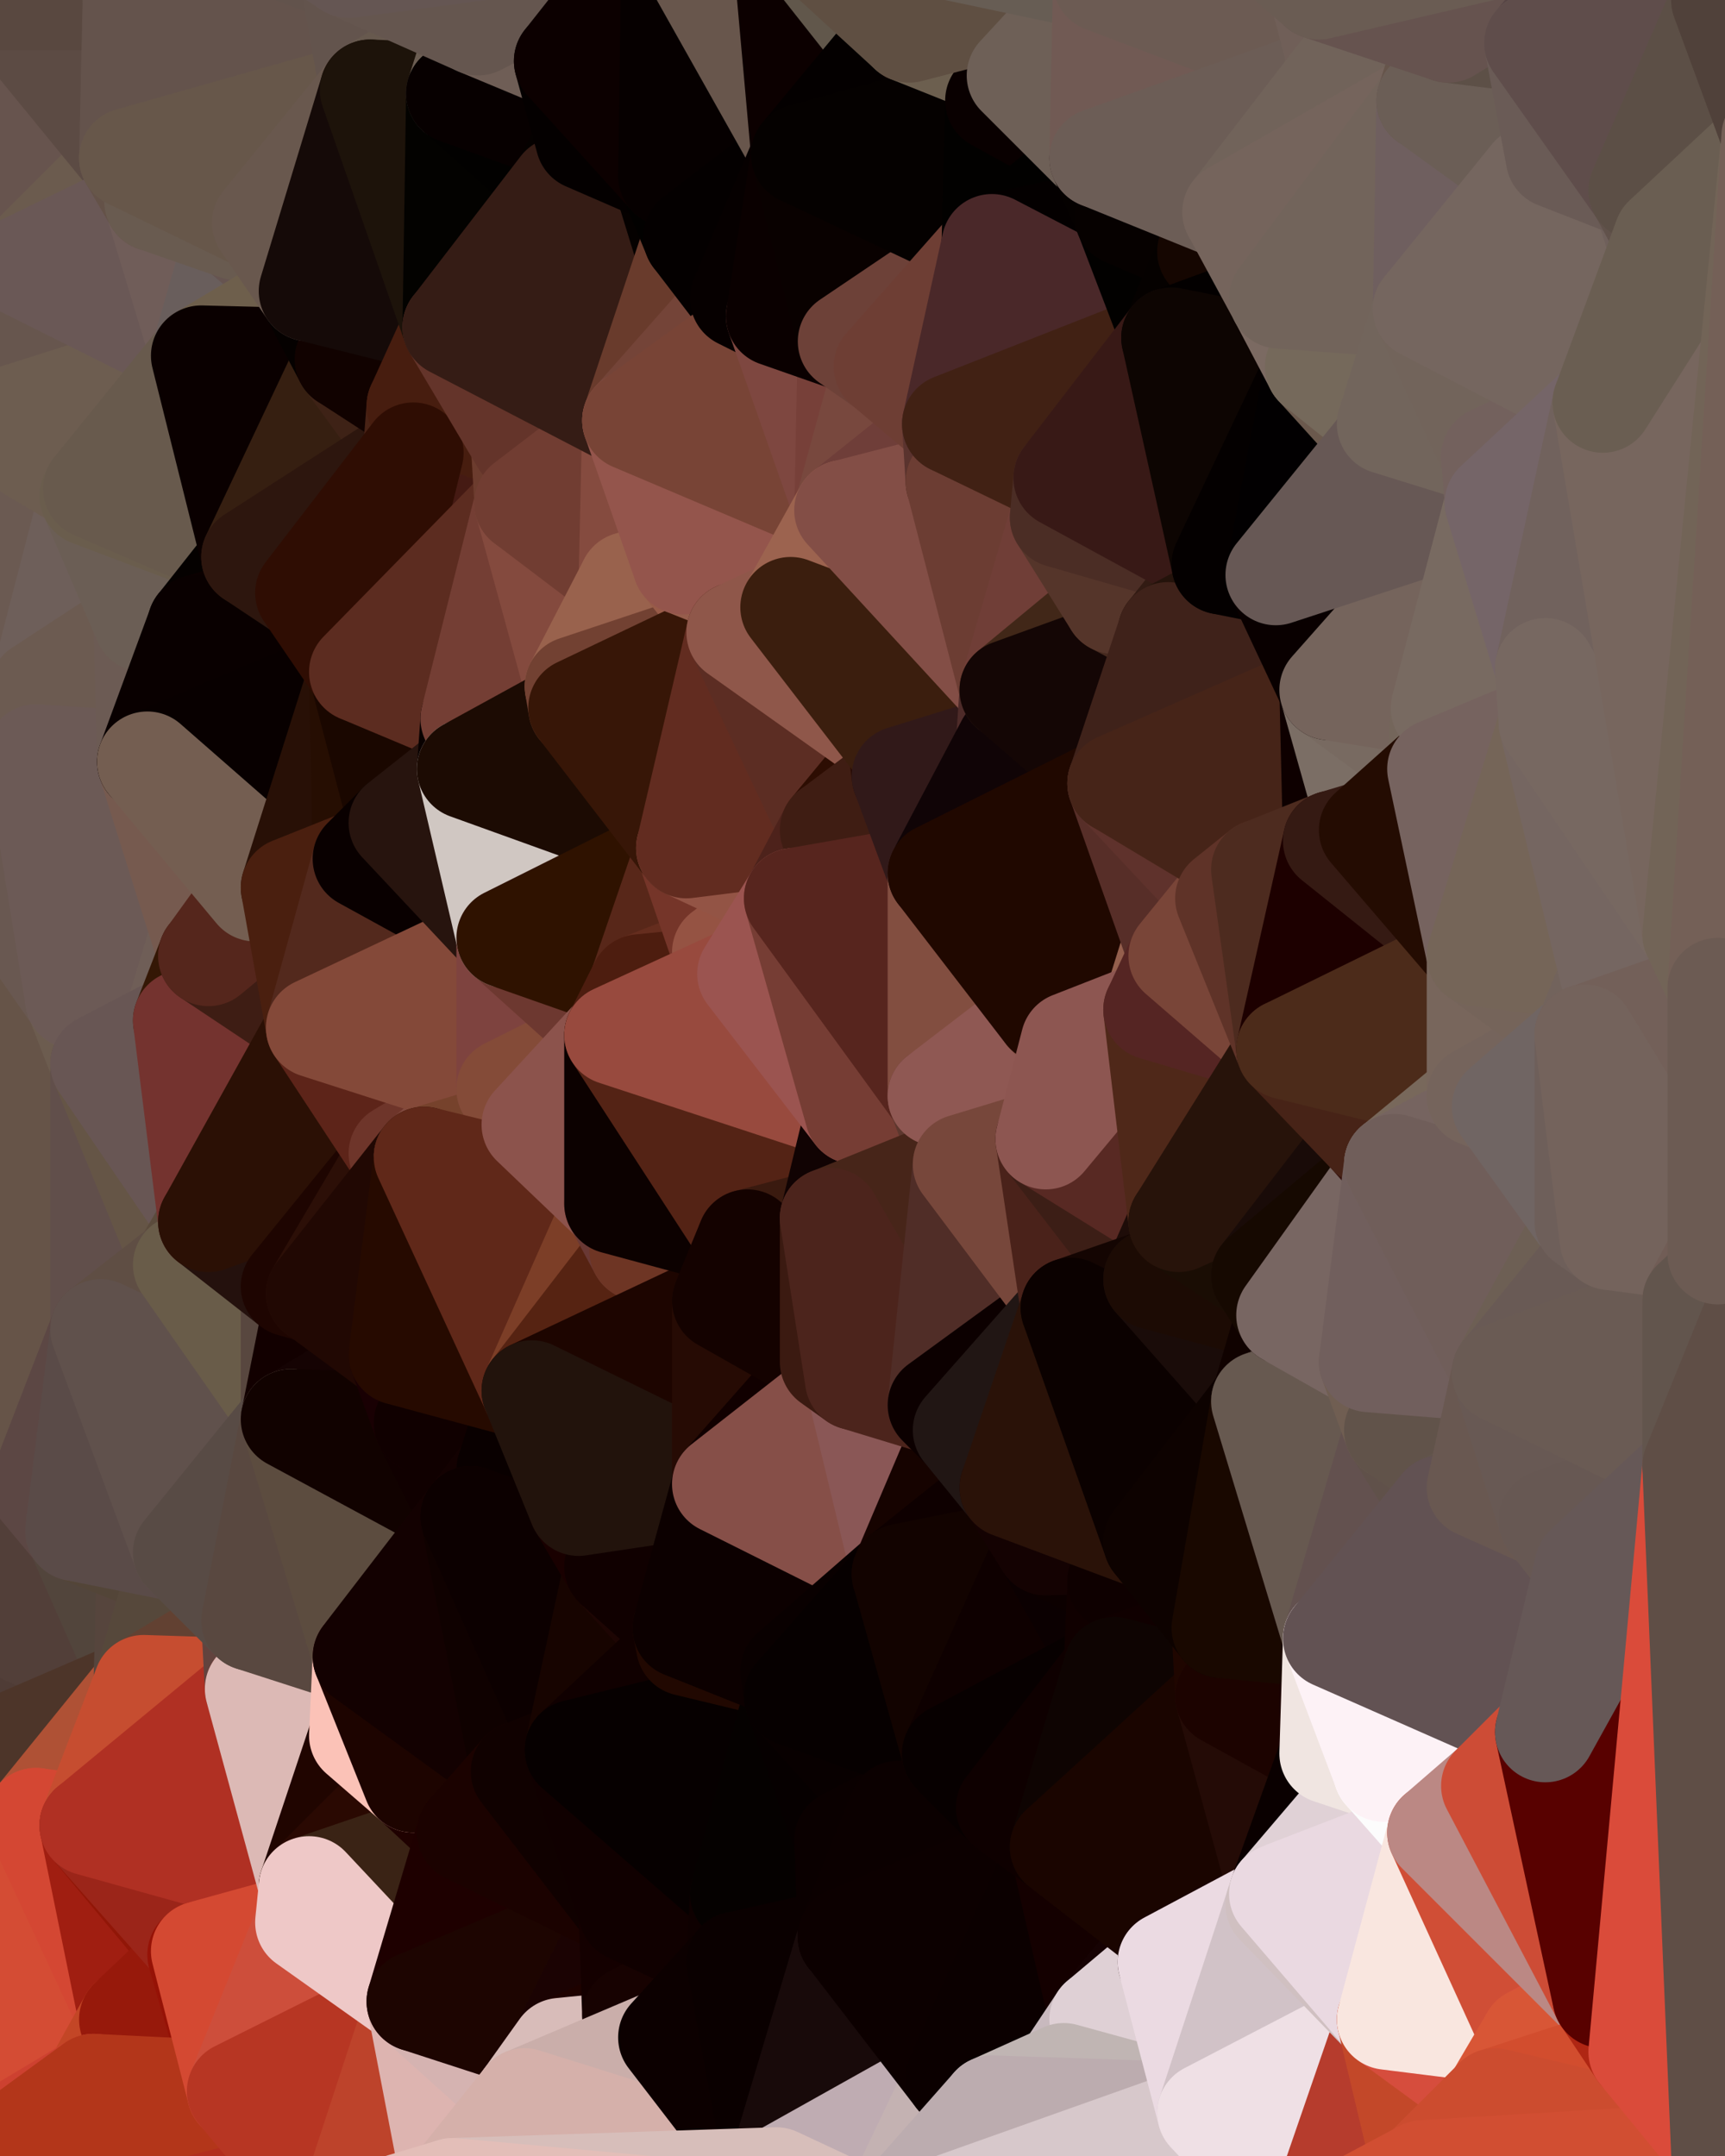 <?xml version="1.0" standalone="yes"?>
<svg width="480" height="600" xmlns="http://www.w3.org/2000/svg" version="1.1" ><polygon points="-34,148 -34,518 -18,222" fill="rgba(102, 85, 75, 1)" stroke="rgba(102, 85, 75, 1)" stroke-width="28" stroke-linejoin="round"/>
		<polygon points="-34,518 -18,444 -18,222" fill="rgba(94, 78, 63, 1)" stroke="rgba(94, 78, 63, 1)" stroke-width="28" stroke-linejoin="round"/>
		<polygon points="-19,204 -34,148 -18,222" fill="rgba(101, 84, 76, 1)" stroke="rgba(101, 84, 76, 1)" stroke-width="28" stroke-linejoin="round"/>
		<polygon points="-34,518 -19,500 -18,444" fill="rgba(80, 70, 58, 1)" stroke="rgba(80, 70, 58, 1)" stroke-width="28" stroke-linejoin="round"/>
		<polygon points="-4,118 -34,148 -3,130" fill="rgba(110, 92, 90, 1)" stroke="rgba(110, 92, 90, 1)" stroke-width="28" stroke-linejoin="round"/>
		<polygon points="-3,574 -34,518 0,599" fill="rgba(206, 70, 48, 1)" stroke="rgba(206, 70, 48, 1)" stroke-width="28" stroke-linejoin="round"/>
		<polygon points="-18,444 -19,500 -4,488" fill="rgba(80, 60, 62, 1)" stroke="rgba(80, 60, 62, 1)" stroke-width="28" stroke-linejoin="round"/>
		<polygon points="-34,148 -4,118 6,74" fill="rgba(107, 89, 85, 1)" stroke="rgba(107, 89, 85, 1)" stroke-width="28" stroke-linejoin="round"/>
		<polygon points="0,0 -34,148 6,74" fill="rgba(96, 83, 74, 1)" stroke="rgba(96, 83, 74, 1)" stroke-width="28" stroke-linejoin="round"/>
		<polygon points="-3,574 0,599 6,592" fill="rgba(183, 55, 26, 1)" stroke="rgba(183, 55, 26, 1)" stroke-width="28" stroke-linejoin="round"/>
		<polygon points="-4,488 -19,500 10,506" fill="rgba(83, 59, 49, 1)" stroke="rgba(83, 59, 49, 1)" stroke-width="28" stroke-linejoin="round"/>
		<polygon points="-19,204 -18,222 10,210" fill="rgba(112, 93, 89, 1)" stroke="rgba(112, 93, 89, 1)" stroke-width="28" stroke-linejoin="round"/>
		<polygon points="-19,204 10,210 11,192" fill="rgba(102, 85, 77, 1)" stroke="rgba(102, 85, 77, 1)" stroke-width="28" stroke-linejoin="round"/>
		<polygon points="-34,148 -19,204 11,192" fill="rgba(107, 86, 81, 1)" stroke="rgba(107, 86, 81, 1)" stroke-width="28" stroke-linejoin="round"/>
		<polygon points="-19,500 -34,518 10,506" fill="rgba(175, 67, 55, 1)" stroke="rgba(175, 67, 55, 1)" stroke-width="28" stroke-linejoin="round"/>
		<polygon points="11,414 -18,444 21,426" fill="rgba(94, 75, 68, 1)" stroke="rgba(94, 75, 68, 1)" stroke-width="28" stroke-linejoin="round"/>
		<polygon points="-3,574 6,592 26,580" fill="rgba(191, 50, 30, 1)" stroke="rgba(191, 50, 30, 1)" stroke-width="28" stroke-linejoin="round"/>
		<polygon points="-3,130 25,138 26,136" fill="rgba(100, 83, 75, 1)" stroke="rgba(100, 83, 75, 1)" stroke-width="28" stroke-linejoin="round"/>
		<polygon points="21,278 28,370 28,296" fill="rgba(99, 80, 74, 1)" stroke="rgba(99, 80, 74, 1)" stroke-width="28" stroke-linejoin="round"/>
		<polygon points="-18,444 11,414 28,370" fill="rgba(93, 74, 68, 1)" stroke="rgba(93, 74, 68, 1)" stroke-width="28" stroke-linejoin="round"/>
		<polygon points="21,278 -18,444 28,370" fill="rgba(96, 77, 71, 1)" stroke="rgba(96, 77, 71, 1)" stroke-width="28" stroke-linejoin="round"/>
		<polygon points="-4,118 -3,130 26,136" fill="rgba(104, 87, 77, 1)" stroke="rgba(104, 87, 77, 1)" stroke-width="28" stroke-linejoin="round"/>
		<polygon points="-3,130 11,192 25,138" fill="rgba(113, 96, 88, 1)" stroke="rgba(113, 96, 88, 1)" stroke-width="28" stroke-linejoin="round"/>
		<polygon points="-18,222 -18,444 21,278" fill="rgba(102, 84, 72, 1)" stroke="rgba(102, 84, 72, 1)" stroke-width="28" stroke-linejoin="round"/>
		<polygon points="-3,130 -34,148 11,192" fill="rgba(107, 90, 82, 1)" stroke="rgba(107, 90, 82, 1)" stroke-width="28" stroke-linejoin="round"/>
		<polygon points="-34,518 -3,574 10,506" fill="rgba(186, 56, 32, 1)" stroke="rgba(186, 56, 32, 1)" stroke-width="28" stroke-linejoin="round"/>
		<polygon points="0,0 6,74 36,44" fill="rgba(103, 84, 78, 1)" stroke="rgba(103, 84, 78, 1)" stroke-width="28" stroke-linejoin="round"/>
		<polygon points="-3,574 26,580 36,562" fill="rgba(201, 67, 42, 1)" stroke="rgba(201, 67, 42, 1)" stroke-width="28" stroke-linejoin="round"/>
		<polygon points="-18,444 -4,488 40,469" fill="rgba(79, 60, 54, 1)" stroke="rgba(79, 60, 54, 1)" stroke-width="28" stroke-linejoin="round"/>
		<polygon points="21,426 -18,444 40,469" fill="rgba(82, 63, 57, 1)" stroke="rgba(82, 63, 57, 1)" stroke-width="28" stroke-linejoin="round"/>
		<polygon points="25,138 11,192 40,173" fill="rgba(110, 95, 90, 1)" stroke="rgba(110, 95, 90, 1)" stroke-width="28" stroke-linejoin="round"/>
		<polygon points="36,44 6,74 43,56" fill="rgba(107, 91, 78, 1)" stroke="rgba(107, 91, 78, 1)" stroke-width="28" stroke-linejoin="round"/>
		<polygon points="11,192 10,210 41,212" fill="rgba(109, 92, 85, 1)" stroke="rgba(109, 92, 85, 1)" stroke-width="28" stroke-linejoin="round"/>
		<polygon points="21,426 40,469 41,434" fill="rgba(82, 69, 60, 1)" stroke="rgba(82, 69, 60, 1)" stroke-width="28" stroke-linejoin="round"/>
		<polygon points="-4,488 10,506 40,469" fill="rgba(77, 53, 41, 1)" stroke="rgba(77, 53, 41, 1)" stroke-width="28" stroke-linejoin="round"/>
		<polygon points="10,506 25,508 40,469" fill="rgba(175, 81, 53, 1)" stroke="rgba(175, 81, 53, 1)" stroke-width="28" stroke-linejoin="round"/>
		<polygon points="0,0 36,44 37,0" fill="rgba(92, 75, 68, 1)" stroke="rgba(92, 75, 68, 1)" stroke-width="28" stroke-linejoin="round"/>
		<polygon points="10,506 -3,574 36,562" fill="rgba(212, 76, 52, 1)" stroke="rgba(212, 76, 52, 1)" stroke-width="28" stroke-linejoin="round"/>
		<polygon points="25,508 10,506 36,562" fill="rgba(212, 71, 51, 1)" stroke="rgba(212, 71, 51, 1)" stroke-width="28" stroke-linejoin="round"/>
		<polygon points="10,210 -18,222 21,278" fill="rgba(105, 88, 81, 1)" stroke="rgba(105, 88, 81, 1)" stroke-width="28" stroke-linejoin="round"/>
		<polygon points="21,278 28,296 51,284" fill="rgba(108, 92, 79, 1)" stroke="rgba(108, 92, 79, 1)" stroke-width="28" stroke-linejoin="round"/>
		<polygon points="40,173 11,192 41,212" fill="rgba(108, 91, 81, 1)" stroke="rgba(108, 91, 81, 1)" stroke-width="28" stroke-linejoin="round"/>
		<polygon points="6,74 -4,118 56,99" fill="rgba(103, 86, 78, 1)" stroke="rgba(103, 86, 78, 1)" stroke-width="28" stroke-linejoin="round"/>
		<polygon points="-4,118 26,136 56,99" fill="rgba(109, 93, 80, 1)" stroke="rgba(109, 93, 80, 1)" stroke-width="28" stroke-linejoin="round"/>
		<polygon points="25,508 36,562 55,544" fill="rgba(160, 30, 17, 1)" stroke="rgba(160, 30, 17, 1)" stroke-width="28" stroke-linejoin="round"/>
		<polygon points="28,296 28,370 51,352" fill="rgba(97, 79, 75, 1)" stroke="rgba(97, 79, 75, 1)" stroke-width="28" stroke-linejoin="round"/>
		<polygon points="41,212 21,278 58,266" fill="rgba(108, 91, 84, 1)" stroke="rgba(108, 91, 84, 1)" stroke-width="28" stroke-linejoin="round"/>
		<polygon points="21,278 51,284 58,266" fill="rgba(111, 94, 87, 1)" stroke="rgba(111, 94, 87, 1)" stroke-width="28" stroke-linejoin="round"/>
		<polygon points="28,296 51,352 58,340" fill="rgba(101, 85, 70, 1)" stroke="rgba(101, 85, 70, 1)" stroke-width="28" stroke-linejoin="round"/>
		<polygon points="43,56 6,74 56,99" fill="rgba(106, 88, 86, 1)" stroke="rgba(106, 88, 86, 1)" stroke-width="28" stroke-linejoin="round"/>
		<polygon points="25,508 55,544 56,543" fill="rgba(145, 22, 7, 1)" stroke="rgba(145, 22, 7, 1)" stroke-width="28" stroke-linejoin="round"/>
		<polygon points="10,210 21,278 41,212" fill="rgba(108, 90, 86, 1)" stroke="rgba(108, 90, 86, 1)" stroke-width="28" stroke-linejoin="round"/>
		<polygon points="36,562 26,580 66,582" fill="rgba(195, 70, 38, 1)" stroke="rgba(195, 70, 38, 1)" stroke-width="28" stroke-linejoin="round"/>
		<polygon points="40,173 41,212 55,174" fill="rgba(108, 91, 84, 1)" stroke="rgba(108, 91, 84, 1)" stroke-width="28" stroke-linejoin="round"/>
		<polygon points="41,434 40,469 51,432" fill="rgba(86, 69, 61, 1)" stroke="rgba(86, 69, 61, 1)" stroke-width="28" stroke-linejoin="round"/>
		<polygon points="21,426 41,434 51,432" fill="rgba(83, 69, 56, 1)" stroke="rgba(83, 69, 56, 1)" stroke-width="28" stroke-linejoin="round"/>
		<polygon points="51,432 40,469 70,451" fill="rgba(86, 72, 59, 1)" stroke="rgba(86, 72, 59, 1)" stroke-width="28" stroke-linejoin="round"/>
		<polygon points="40,173 55,174 70,155" fill="rgba(108, 91, 81, 1)" stroke="rgba(108, 91, 81, 1)" stroke-width="28" stroke-linejoin="round"/>
		<polygon points="25,138 40,173 70,155" fill="rgba(107, 94, 85, 1)" stroke="rgba(107, 94, 85, 1)" stroke-width="28" stroke-linejoin="round"/>
		<polygon points="43,56 56,99 66,64" fill="rgba(112, 93, 89, 1)" stroke="rgba(112, 93, 89, 1)" stroke-width="28" stroke-linejoin="round"/>
		<polygon points="41,212 58,266 71,248" fill="rgba(118, 90, 79, 1)" stroke="rgba(118, 90, 79, 1)" stroke-width="28" stroke-linejoin="round"/>
		<polygon points="26,136 25,138 70,155" fill="rgba(106, 93, 77, 1)" stroke="rgba(106, 93, 77, 1)" stroke-width="28" stroke-linejoin="round"/>
		<polygon points="0,0 37,0 67,-29" fill="rgba(89, 72, 64, 1)" stroke="rgba(89, 72, 64, 1)" stroke-width="28" stroke-linejoin="round"/>
		<polygon points="11,414 21,426 28,370" fill="rgba(92, 71, 68, 1)" stroke="rgba(92, 71, 68, 1)" stroke-width="28" stroke-linejoin="round"/>
		<polygon points="70,451 40,469 71,470" fill="rgba(98, 65, 50, 1)" stroke="rgba(98, 65, 50, 1)" stroke-width="28" stroke-linejoin="round"/>
		<polygon points="55,544 36,562 66,582" fill="rgba(151, 25, 11, 1)" stroke="rgba(151, 25, 11, 1)" stroke-width="28" stroke-linejoin="round"/>
		<polygon points="51,284 28,296 58,340" fill="rgba(104, 86, 84, 1)" stroke="rgba(104, 86, 84, 1)" stroke-width="28" stroke-linejoin="round"/>
		<polygon points="28,370 21,426 51,432" fill="rgba(90, 75, 72, 1)" stroke="rgba(90, 75, 72, 1)" stroke-width="28" stroke-linejoin="round"/>
		<polygon points="58,340 51,352 81,358" fill="rgba(91, 75, 60, 1)" stroke="rgba(91, 75, 60, 1)" stroke-width="28" stroke-linejoin="round"/>
		<polygon points="51,352 28,370 81,395" fill="rgba(95, 78, 68, 1)" stroke="rgba(95, 78, 68, 1)" stroke-width="28" stroke-linejoin="round"/>
		<polygon points="28,370 51,432 81,395" fill="rgba(96, 81, 76, 1)" stroke="rgba(96, 81, 76, 1)" stroke-width="28" stroke-linejoin="round"/>
		<polygon points="56,99 26,136 70,155" fill="rgba(104, 90, 77, 1)" stroke="rgba(104, 90, 77, 1)" stroke-width="28" stroke-linejoin="round"/>
		<polygon points="56,543 85,535 86,525" fill="rgba(193, 66, 47, 1)" stroke="rgba(193, 66, 47, 1)" stroke-width="28" stroke-linejoin="round"/>
		<polygon points="66,64 56,99 86,81" fill="rgba(105, 94, 92, 1)" stroke="rgba(105, 94, 92, 1)" stroke-width="28" stroke-linejoin="round"/>
		<polygon points="73,62 66,64 86,81" fill="rgba(102, 84, 80, 1)" stroke="rgba(102, 84, 80, 1)" stroke-width="28" stroke-linejoin="round"/>
		<polygon points="70,155 55,174 85,165" fill="rgba(5, 1, 0, 1)" stroke="rgba(5, 1, 0, 1)" stroke-width="28" stroke-linejoin="round"/>
		<polygon points="40,469 25,508 71,470" fill="rgba(198, 77, 48, 1)" stroke="rgba(198, 77, 48, 1)" stroke-width="28" stroke-linejoin="round"/>
		<polygon points="58,266 51,284 88,286" fill="rgba(52, 23, 5, 1)" stroke="rgba(52, 23, 5, 1)" stroke-width="28" stroke-linejoin="round"/>
		<polygon points="25,508 56,543 86,525" fill="rgba(155, 37, 25, 1)" stroke="rgba(155, 37, 25, 1)" stroke-width="28" stroke-linejoin="round"/>
		<polygon points="71,470 25,508 86,525" fill="rgba(176, 48, 35, 1)" stroke="rgba(176, 48, 35, 1)" stroke-width="28" stroke-linejoin="round"/>
		<polygon points="51,352 81,395 81,358" fill="rgba(105, 92, 73, 1)" stroke="rgba(105, 92, 73, 1)" stroke-width="28" stroke-linejoin="round"/>
		<polygon points="36,44 43,56 73,62" fill="rgba(100, 82, 72, 1)" stroke="rgba(100, 82, 72, 1)" stroke-width="28" stroke-linejoin="round"/>
		<polygon points="43,56 66,64 73,62" fill="rgba(105, 91, 80, 1)" stroke="rgba(105, 91, 80, 1)" stroke-width="28" stroke-linejoin="round"/>
		<polygon points="56,543 55,544 66,582" fill="rgba(150, 18, 6, 1)" stroke="rgba(150, 18, 6, 1)" stroke-width="28" stroke-linejoin="round"/>
		<polygon points="6,592 0,599 26,580" fill="rgba(205, 65, 48, 1)" stroke="rgba(205, 65, 48, 1)" stroke-width="28" stroke-linejoin="round"/>
		<polygon points="86,81 56,99 96,100" fill="rgba(110, 95, 76, 1)" stroke="rgba(110, 95, 76, 1)" stroke-width="28" stroke-linejoin="round"/>
		<polygon points="67,-29 37,0 97,-9" fill="rgba(89, 81, 70, 1)" stroke="rgba(89, 81, 70, 1)" stroke-width="28" stroke-linejoin="round"/>
		<polygon points="66,582 0,599 96,618" fill="rgba(178, 45, 30, 1)" stroke="rgba(178, 45, 30, 1)" stroke-width="28" stroke-linejoin="round"/>
		<polygon points="81,358 81,395 88,360" fill="rgba(88, 71, 63, 1)" stroke="rgba(88, 71, 63, 1)" stroke-width="28" stroke-linejoin="round"/>
		<polygon points="51,284 58,340 88,286" fill="rgba(116, 51, 47, 1)" stroke="rgba(116, 51, 47, 1)" stroke-width="28" stroke-linejoin="round"/>
		<polygon points="81,247 58,266 88,286" fill="rgba(62, 29, 20, 1)" stroke="rgba(62, 29, 20, 1)" stroke-width="28" stroke-linejoin="round"/>
		<polygon points="71,248 58,266 81,247" fill="rgba(85, 38, 28, 1)" stroke="rgba(85, 38, 28, 1)" stroke-width="28" stroke-linejoin="round"/>
		<polygon points="26,580 0,599 66,582" fill="rgba(179, 54, 26, 1)" stroke="rgba(179, 54, 26, 1)" stroke-width="28" stroke-linejoin="round"/>
		<polygon points="85,165 55,174 100,187" fill="rgba(11, 0, 0, 1)" stroke="rgba(11, 0, 0, 1)" stroke-width="28" stroke-linejoin="round"/>
		<polygon points="70,451 71,470 101,461" fill="rgba(98, 67, 62, 1)" stroke="rgba(98, 67, 62, 1)" stroke-width="28" stroke-linejoin="round"/>
		<polygon points="56,543 66,582 85,535" fill="rgba(212, 73, 50, 1)" stroke="rgba(212, 73, 50, 1)" stroke-width="28" stroke-linejoin="round"/>
		<polygon points="97,-9 37,0 103,25" fill="rgba(98, 83, 76, 1)" stroke="rgba(98, 83, 76, 1)" stroke-width="28" stroke-linejoin="round"/>
		<polygon points="37,0 36,44 103,25" fill="rgba(100, 83, 76, 1)" stroke="rgba(100, 83, 76, 1)" stroke-width="28" stroke-linejoin="round"/>
		<polygon points="36,44 73,62 103,25" fill="rgba(103, 87, 74, 1)" stroke="rgba(103, 87, 74, 1)" stroke-width="28" stroke-linejoin="round"/>
		<polygon points="71,470 100,483 101,461" fill="rgba(131, 20, 11, 1)" stroke="rgba(131, 20, 11, 1)" stroke-width="28" stroke-linejoin="round"/>
		<polygon points="71,470 86,525 100,483" fill="rgba(220, 185, 181, 1)" stroke="rgba(220, 185, 181, 1)" stroke-width="28" stroke-linejoin="round"/>
		<polygon points="55,174 41,212 100,187" fill="rgba(9, 0, 0, 1)" stroke="rgba(9, 0, 0, 1)" stroke-width="28" stroke-linejoin="round"/>
		<polygon points="41,212 81,247 100,187" fill="rgba(8, 0, 0, 1)" stroke="rgba(8, 0, 0, 1)" stroke-width="28" stroke-linejoin="round"/>
		<polygon points="56,99 70,155 96,100" fill="rgba(10, 0, 0, 1)" stroke="rgba(10, 0, 0, 1)" stroke-width="28" stroke-linejoin="round"/>
		<polygon points="41,212 71,248 81,247" fill="rgba(116, 94, 81, 1)" stroke="rgba(116, 94, 81, 1)" stroke-width="28" stroke-linejoin="round"/>
		<polygon points="51,432 70,451 81,395" fill="rgba(88, 75, 69, 1)" stroke="rgba(88, 75, 69, 1)" stroke-width="28" stroke-linejoin="round"/>
		<polygon points="58,340 81,358 111,321" fill="rgba(36, 17, 13, 1)" stroke="rgba(36, 17, 13, 1)" stroke-width="28" stroke-linejoin="round"/>
		<polygon points="88,286 58,340 111,321" fill="rgba(43, 16, 5, 1)" stroke="rgba(43, 16, 5, 1)" stroke-width="28" stroke-linejoin="round"/>
		<polygon points="88,360 81,395 111,377" fill="rgba(18, 0, 0, 1)" stroke="rgba(18, 0, 0, 1)" stroke-width="28" stroke-linejoin="round"/>
		<polygon points="100,187 81,247 101,239" fill="rgba(40, 16, 6, 1)" stroke="rgba(40, 16, 6, 1)" stroke-width="28" stroke-linejoin="round"/>
		<polygon points="96,100 70,155 115,126" fill="rgba(54, 31, 17, 1)" stroke="rgba(54, 31, 17, 1)" stroke-width="28" stroke-linejoin="round"/>
		<polygon points="81,358 88,360 111,321" fill="rgba(30, 5, 1, 1)" stroke="rgba(30, 5, 1, 1)" stroke-width="28" stroke-linejoin="round"/>
		<polygon points="100,187 101,239 111,229" fill="rgba(38, 14, 2, 1)" stroke="rgba(38, 14, 2, 1)" stroke-width="28" stroke-linejoin="round"/>
		<polygon points="96,100 115,126 116,113" fill="rgba(62, 34, 22, 1)" stroke="rgba(62, 34, 22, 1)" stroke-width="28" stroke-linejoin="round"/>
		<polygon points="85,535 66,582 116,557" fill="rgba(205, 78, 59, 1)" stroke="rgba(205, 78, 59, 1)" stroke-width="28" stroke-linejoin="round"/>
		<polygon points="100,483 86,525 115,496" fill="rgba(32, 5, 0, 1)" stroke="rgba(32, 5, 0, 1)" stroke-width="28" stroke-linejoin="round"/>
		<polygon points="111,377 81,395 118,396" fill="rgba(21, 3, 3, 1)" stroke="rgba(21, 3, 3, 1)" stroke-width="28" stroke-linejoin="round"/>
		<polygon points="70,155 85,165 115,126" fill="rgba(45, 22, 14, 1)" stroke="rgba(45, 22, 14, 1)" stroke-width="28" stroke-linejoin="round"/>
		<polygon points="81,247 88,286 101,239" fill="rgba(74, 31, 15, 1)" stroke="rgba(74, 31, 15, 1)" stroke-width="28" stroke-linejoin="round"/>
		<polygon points="86,81 96,100 126,91" fill="rgba(5, 1, 0, 1)" stroke="rgba(5, 1, 0, 1)" stroke-width="28" stroke-linejoin="round"/>
		<polygon points="96,100 116,113 126,91" fill="rgba(17, 2, 0, 1)" stroke="rgba(17, 2, 0, 1)" stroke-width="28" stroke-linejoin="round"/>
		<polygon points="81,395 70,451 101,461" fill="rgba(89, 72, 64, 1)" stroke="rgba(89, 72, 64, 1)" stroke-width="28" stroke-linejoin="round"/>
		<polygon points="100,187 130,214 131,200" fill="rgba(16, 2, 0, 1)" stroke="rgba(16, 2, 0, 1)" stroke-width="28" stroke-linejoin="round"/>
		<polygon points="81,395 101,461 131,422" fill="rgba(92, 76, 63, 1)" stroke="rgba(92, 76, 63, 1)" stroke-width="28" stroke-linejoin="round"/>
		<polygon points="118,396 81,395 131,422" fill="rgba(17, 2, 0, 1)" stroke="rgba(17, 2, 0, 1)" stroke-width="28" stroke-linejoin="round"/>
		<polygon points="115,496 86,525 130,510" fill="rgba(42, 9, 2, 1)" stroke="rgba(42, 9, 2, 1)" stroke-width="28" stroke-linejoin="round"/>
		<polygon points="100,187 111,229 130,214" fill="rgba(26, 7, 0, 1)" stroke="rgba(26, 7, 0, 1)" stroke-width="28" stroke-linejoin="round"/>
		<polygon points="66,582 96,618 116,557" fill="rgba(183, 54, 35, 1)" stroke="rgba(183, 54, 35, 1)" stroke-width="28" stroke-linejoin="round"/>
		<polygon points="97,-9 103,25 133,7" fill="rgba(99, 84, 77, 1)" stroke="rgba(99, 84, 77, 1)" stroke-width="28" stroke-linejoin="round"/>
		<polygon points="103,25 127,26 133,7" fill="rgba(103, 89, 78, 1)" stroke="rgba(103, 89, 78, 1)" stroke-width="28" stroke-linejoin="round"/>
		<polygon points="86,525 116,557 130,510" fill="rgba(58, 35, 21, 1)" stroke="rgba(58, 35, 21, 1)" stroke-width="28" stroke-linejoin="round"/>
		<polygon points="116,557 96,618 126,609" fill="rgba(189, 67, 43, 1)" stroke="rgba(189, 67, 43, 1)" stroke-width="28" stroke-linejoin="round"/>
		<polygon points="111,321 88,360 118,322" fill="rgba(44, 15, 7, 1)" stroke="rgba(44, 15, 7, 1)" stroke-width="28" stroke-linejoin="round"/>
		<polygon points="86,525 85,535 116,557" fill="rgba(238, 200, 199, 1)" stroke="rgba(238, 200, 199, 1)" stroke-width="28" stroke-linejoin="round"/>
		<polygon points="73,62 86,81 103,25" fill="rgba(105, 88, 78, 1)" stroke="rgba(105, 88, 78, 1)" stroke-width="28" stroke-linejoin="round"/>
		<polygon points="118,396 131,422 141,409" fill="rgba(16, 0, 0, 1)" stroke="rgba(16, 0, 0, 1)" stroke-width="28" stroke-linejoin="round"/>
		<polygon points="88,286 111,321 141,303" fill="rgba(93, 36, 25, 1)" stroke="rgba(93, 36, 25, 1)" stroke-width="28" stroke-linejoin="round"/>
		<polygon points="111,321 118,322 141,303" fill="rgba(110, 53, 42, 1)" stroke="rgba(110, 53, 42, 1)" stroke-width="28" stroke-linejoin="round"/>
		<polygon points="101,239 88,286 141,261" fill="rgba(83, 41, 29, 1)" stroke="rgba(83, 41, 29, 1)" stroke-width="28" stroke-linejoin="round"/>
		<polygon points="111,229 101,239 141,261" fill="rgba(9, 0, 0, 1)" stroke="rgba(9, 0, 0, 1)" stroke-width="28" stroke-linejoin="round"/>
		<polygon points="88,360 111,377 118,322" fill="rgba(33, 8, 3, 1)" stroke="rgba(33, 8, 3, 1)" stroke-width="28" stroke-linejoin="round"/>
		<polygon points="115,496 130,510 145,493" fill="rgba(31, 1, 0, 1)" stroke="rgba(31, 1, 0, 1)" stroke-width="28" stroke-linejoin="round"/>
		<polygon points="116,113 115,126 145,123" fill="rgba(72, 34, 21, 1)" stroke="rgba(72, 34, 21, 1)" stroke-width="28" stroke-linejoin="round"/>
		<polygon points="101,461 100,483 115,496" fill="rgba(251, 194, 183, 1)" stroke="rgba(251, 194, 183, 1)" stroke-width="28" stroke-linejoin="round"/>
		<polygon points="145,123 115,126 146,140" fill="rgba(83, 36, 28, 1)" stroke="rgba(83, 36, 28, 1)" stroke-width="28" stroke-linejoin="round"/>
		<polygon points="116,557 126,609 146,584" fill="rgba(221, 180, 176, 1)" stroke="rgba(221, 180, 176, 1)" stroke-width="28" stroke-linejoin="round"/>
		<polygon points="103,25 86,81 126,91" fill="rgba(21, 10, 8, 1)" stroke="rgba(21, 10, 8, 1)" stroke-width="28" stroke-linejoin="round"/>
		<polygon points="141,303 118,322 148,313" fill="rgba(131, 74, 63, 1)" stroke="rgba(131, 74, 63, 1)" stroke-width="28" stroke-linejoin="round"/>
		<polygon points="111,377 118,396 148,387" fill="rgba(25, 0, 3, 1)" stroke="rgba(25, 0, 3, 1)" stroke-width="28" stroke-linejoin="round"/>
		<polygon points="118,396 141,409 148,387" fill="rgba(16, 0, 0, 1)" stroke="rgba(16, 0, 0, 1)" stroke-width="28" stroke-linejoin="round"/>
		<polygon points="115,126 100,187 146,140" fill="rgba(69, 26, 19, 1)" stroke="rgba(69, 26, 19, 1)" stroke-width="28" stroke-linejoin="round"/>
		<polygon points="101,461 115,496 145,493" fill="rgba(29, 4, 0, 1)" stroke="rgba(29, 4, 0, 1)" stroke-width="28" stroke-linejoin="round"/>
		<polygon points="126,91 116,113 145,123" fill="rgba(71, 29, 15, 1)" stroke="rgba(71, 29, 15, 1)" stroke-width="28" stroke-linejoin="round"/>
		<polygon points="141,261 88,286 141,303" fill="rgba(132, 73, 57, 1)" stroke="rgba(132, 73, 57, 1)" stroke-width="28" stroke-linejoin="round"/>
		<polygon points="103,25 126,91 127,26" fill="rgba(29, 19, 10, 1)" stroke="rgba(29, 19, 10, 1)" stroke-width="28" stroke-linejoin="round"/>
		<polygon points="85,165 100,187 115,126" fill="rgba(47, 13, 3, 1)" stroke="rgba(47, 13, 3, 1)" stroke-width="28" stroke-linejoin="round"/>
		<polygon points="116,557 146,584 156,570" fill="rgba(213, 179, 177, 1)" stroke="rgba(213, 179, 177, 1)" stroke-width="28" stroke-linejoin="round"/>
		<polygon points="127,26 126,91 156,52" fill="rgba(3, 2, 0, 1)" stroke="rgba(3, 2, 0, 1)" stroke-width="28" stroke-linejoin="round"/>
		<polygon points="133,7 127,26 157,17" fill="rgba(107, 93, 82, 1)" stroke="rgba(107, 93, 82, 1)" stroke-width="28" stroke-linejoin="round"/>
		<polygon points="100,187 131,200 146,140" fill="rgba(92, 44, 32, 1)" stroke="rgba(92, 44, 32, 1)" stroke-width="28" stroke-linejoin="round"/>
		<polygon points="130,214 111,229 141,261" fill="rgba(39, 20, 14, 1)" stroke="rgba(39, 20, 14, 1)" stroke-width="28" stroke-linejoin="round"/>
		<polygon points="141,409 131,422 161,419" fill="rgba(19, 1, 1, 1)" stroke="rgba(19, 1, 1, 1)" stroke-width="28" stroke-linejoin="round"/>
		<polygon points="160,191 131,200 161,197" fill="rgba(21, 1, 0, 1)" stroke="rgba(21, 1, 0, 1)" stroke-width="28" stroke-linejoin="round"/>
		<polygon points="127,26 156,52 163,39" fill="rgba(2, 1, 0, 1)" stroke="rgba(2, 1, 0, 1)" stroke-width="28" stroke-linejoin="round"/>
		<polygon points="157,17 127,26 163,39" fill="rgba(7, 0, 0, 1)" stroke="rgba(7, 0, 0, 1)" stroke-width="28" stroke-linejoin="round"/>
		<polygon points="131,200 130,214 161,197" fill="rgba(9, 1, 0, 1)" stroke="rgba(9, 1, 0, 1)" stroke-width="28" stroke-linejoin="round"/>
		<polygon points="146,140 131,200 160,191" fill="rgba(116, 62, 52, 1)" stroke="rgba(116, 62, 52, 1)" stroke-width="28" stroke-linejoin="round"/>
		<polygon points="148,313 118,322 171,335" fill="rgba(118, 66, 44, 1)" stroke="rgba(118, 66, 44, 1)" stroke-width="28" stroke-linejoin="round"/>
		<polygon points="161,419 131,422 171,436" fill="rgba(18, 0, 0, 1)" stroke="rgba(18, 0, 0, 1)" stroke-width="28" stroke-linejoin="round"/>
		<polygon points="141,261 141,303 171,288" fill="rgba(126, 67, 63, 1)" stroke="rgba(126, 67, 63, 1)" stroke-width="28" stroke-linejoin="round"/>
		<polygon points="141,303 148,313 171,288" fill="rgba(132, 75, 56, 1)" stroke="rgba(132, 75, 56, 1)" stroke-width="28" stroke-linejoin="round"/>
		<polygon points="148,387 141,409 161,419" fill="rgba(9, 0, 0, 1)" stroke="rgba(9, 0, 0, 1)" stroke-width="28" stroke-linejoin="round"/>
		<polygon points="118,322 111,377 148,387" fill="rgba(38, 10, 0, 1)" stroke="rgba(38, 10, 0, 1)" stroke-width="28" stroke-linejoin="round"/>
		<polygon points="131,422 101,461 145,493" fill="rgba(19, 1, 1, 1)" stroke="rgba(19, 1, 1, 1)" stroke-width="28" stroke-linejoin="round"/>
		<polygon points="130,510 116,557 175,532" fill="rgba(30, 0, 0, 1)" stroke="rgba(30, 0, 0, 1)" stroke-width="28" stroke-linejoin="round"/>
		<polygon points="146,140 160,191 175,162" fill="rgba(132, 74, 62, 1)" stroke="rgba(132, 74, 62, 1)" stroke-width="28" stroke-linejoin="round"/>
		<polygon points="118,322 148,387 171,335" fill="rgba(96, 40, 25, 1)" stroke="rgba(96, 40, 25, 1)" stroke-width="28" stroke-linejoin="round"/>
		<polygon points="131,422 145,493 160,487" fill="rgba(15, 1, 0, 1)" stroke="rgba(15, 1, 0, 1)" stroke-width="28" stroke-linejoin="round"/>
		<polygon points="116,557 156,570 175,532" fill="rgba(29, 5, 1, 1)" stroke="rgba(29, 5, 1, 1)" stroke-width="28" stroke-linejoin="round"/>
		<polygon points="131,422 160,487 171,436" fill="rgba(12, 0, 0, 1)" stroke="rgba(12, 0, 0, 1)" stroke-width="28" stroke-linejoin="round"/>
		<polygon points="171,335 148,387 178,348" fill="rgba(124, 62, 39, 1)" stroke="rgba(124, 62, 39, 1)" stroke-width="28" stroke-linejoin="round"/>
		<polygon points="141,261 171,288 178,274" fill="rgba(109, 56, 48, 1)" stroke="rgba(109, 56, 48, 1)" stroke-width="28" stroke-linejoin="round"/>
		<polygon points="145,123 146,140 176,117" fill="rgba(108, 60, 46, 1)" stroke="rgba(108, 60, 46, 1)" stroke-width="28" stroke-linejoin="round"/>
		<polygon points="126,91 145,123 176,117" fill="rgba(100, 52, 42, 1)" stroke="rgba(100, 52, 42, 1)" stroke-width="28" stroke-linejoin="round"/>
		<polygon points="175,532 156,570 176,561" fill="rgba(27, 3, 3, 1)" stroke="rgba(27, 3, 3, 1)" stroke-width="28" stroke-linejoin="round"/>
		<polygon points="145,493 130,510 175,532" fill="rgba(27, 2, 0, 1)" stroke="rgba(27, 2, 0, 1)" stroke-width="28" stroke-linejoin="round"/>
		<polygon points="160,487 145,493 175,532" fill="rgba(16, 1, 0, 1)" stroke="rgba(16, 1, 0, 1)" stroke-width="28" stroke-linejoin="round"/>
		<polygon points="163,39 156,52 186,49" fill="rgba(5, 1, 0, 1)" stroke="rgba(5, 1, 0, 1)" stroke-width="28" stroke-linejoin="round"/>
		<polygon points="133,7 157,17 187,-21" fill="rgba(111, 94, 86, 1)" stroke="rgba(111, 94, 86, 1)" stroke-width="28" stroke-linejoin="round"/>
		<polygon points="176,561 156,570 186,567" fill="rgba(30, 2, 0, 1)" stroke="rgba(30, 2, 0, 1)" stroke-width="28" stroke-linejoin="round"/>
		<polygon points="171,436 160,487 191,458" fill="rgba(23, 4, 0, 1)" stroke="rgba(23, 4, 0, 1)" stroke-width="28" stroke-linejoin="round"/>
		<polygon points="190,453 171,436 191,458" fill="rgba(29, 5, 3, 1)" stroke="rgba(29, 5, 3, 1)" stroke-width="28" stroke-linejoin="round"/>
		<polygon points="130,214 141,261 191,236" fill="rgba(208, 199, 194, 1)" stroke="rgba(208, 199, 194, 1)" stroke-width="28" stroke-linejoin="round"/>
		<polygon points="161,197 130,214 191,236" fill="rgba(28, 11, 3, 1)" stroke="rgba(28, 11, 3, 1)" stroke-width="28" stroke-linejoin="round"/>
		<polygon points="146,140 175,162 176,117" fill="rgba(113, 61, 50, 1)" stroke="rgba(113, 61, 50, 1)" stroke-width="28" stroke-linejoin="round"/>
		<polygon points="156,52 176,117 193,66" fill="rgba(18, 3, 0, 1)" stroke="rgba(18, 3, 0, 1)" stroke-width="28" stroke-linejoin="round"/>
		<polygon points="186,49 156,52 193,66" fill="rgba(5, 1, 0, 1)" stroke="rgba(5, 1, 0, 1)" stroke-width="28" stroke-linejoin="round"/>
		<polygon points="141,261 178,274 191,236" fill="rgba(47, 18, 0, 1)" stroke="rgba(47, 18, 0, 1)" stroke-width="28" stroke-linejoin="round"/>
		<polygon points="176,117 175,162 190,157" fill="rgba(133, 75, 63, 1)" stroke="rgba(133, 75, 63, 1)" stroke-width="28" stroke-linejoin="round"/>
		<polygon points="97,-9 133,7 187,-21" fill="rgba(101, 86, 79, 1)" stroke="rgba(101, 86, 79, 1)" stroke-width="28" stroke-linejoin="round"/>
		<polygon points="156,52 126,91 176,117" fill="rgba(53, 28, 21, 1)" stroke="rgba(53, 28, 21, 1)" stroke-width="28" stroke-linejoin="round"/>
		<polygon points="171,288 148,313 171,335" fill="rgba(140, 83, 76, 1)" stroke="rgba(140, 83, 76, 1)" stroke-width="28" stroke-linejoin="round"/>
		<polygon points="191,236 178,274 201,265" fill="rgba(88, 39, 25, 1)" stroke="rgba(88, 39, 25, 1)" stroke-width="28" stroke-linejoin="round"/>
		<polygon points="161,419 171,436 201,413" fill="rgba(25, 0, 0, 1)" stroke="rgba(25, 0, 0, 1)" stroke-width="28" stroke-linejoin="round"/>
		<polygon points="156,570 146,584 186,567" fill="rgba(216, 188, 185, 1)" stroke="rgba(216, 188, 185, 1)" stroke-width="28" stroke-linejoin="round"/>
		<polygon points="190,157 175,162 205,176" fill="rgba(149, 87, 74, 1)" stroke="rgba(149, 87, 74, 1)" stroke-width="28" stroke-linejoin="round"/>
		<polygon points="175,532 176,561 205,546" fill="rgba(20, 0, 0, 1)" stroke="rgba(20, 0, 0, 1)" stroke-width="28" stroke-linejoin="round"/>
		<polygon points="176,561 186,567 205,546" fill="rgba(23, 2, 1, 1)" stroke="rgba(23, 2, 1, 1)" stroke-width="28" stroke-linejoin="round"/>
		<polygon points="178,348 148,387 201,362" fill="rgba(86, 35, 18, 1)" stroke="rgba(86, 35, 18, 1)" stroke-width="28" stroke-linejoin="round"/>
		<polygon points="193,66 176,117 206,83" fill="rgba(105, 59, 44, 1)" stroke="rgba(105, 59, 44, 1)" stroke-width="28" stroke-linejoin="round"/>
		<polygon points="175,162 160,191 205,176" fill="rgba(153, 98, 77, 1)" stroke="rgba(153, 98, 77, 1)" stroke-width="28" stroke-linejoin="round"/>
		<polygon points="201,265 178,274 208,271" fill="rgba(101, 45, 30, 1)" stroke="rgba(101, 45, 30, 1)" stroke-width="28" stroke-linejoin="round"/>
		<polygon points="171,335 178,348 208,345" fill="rgba(105, 56, 52, 1)" stroke="rgba(105, 56, 52, 1)" stroke-width="28" stroke-linejoin="round"/>
		<polygon points="178,348 201,362 208,345" fill="rgba(110, 53, 36, 1)" stroke="rgba(110, 53, 36, 1)" stroke-width="28" stroke-linejoin="round"/>
		<polygon points="175,532 205,546 206,527" fill="rgba(16, 0, 0, 1)" stroke="rgba(16, 0, 0, 1)" stroke-width="28" stroke-linejoin="round"/>
		<polygon points="160,191 161,197 205,176" fill="rgba(114, 65, 50, 1)" stroke="rgba(114, 65, 50, 1)" stroke-width="28" stroke-linejoin="round"/>
		<polygon points="148,387 201,413 201,362" fill="rgba(29, 5, 0, 1)" stroke="rgba(29, 5, 0, 1)" stroke-width="28" stroke-linejoin="round"/>
		<polygon points="171,436 190,453 201,413" fill="rgba(16, 0, 0, 1)" stroke="rgba(16, 0, 0, 1)" stroke-width="28" stroke-linejoin="round"/>
		<polygon points="148,387 161,419 201,413" fill="rgba(34, 19, 12, 1)" stroke="rgba(34, 19, 12, 1)" stroke-width="28" stroke-linejoin="round"/>
		<polygon points="157,17 163,39 186,49" fill="rgba(4, 0, 0, 1)" stroke="rgba(4, 0, 0, 1)" stroke-width="28" stroke-linejoin="round"/>
		<polygon points="186,567 146,584 216,606" fill="rgba(202, 174, 170, 1)" stroke="rgba(202, 174, 170, 1)" stroke-width="28" stroke-linejoin="round"/>
		<polygon points="146,584 126,609 216,606" fill="rgba(213, 176, 170, 1)" stroke="rgba(213, 176, 170, 1)" stroke-width="28" stroke-linejoin="round"/>
		<polygon points="178,274 171,288 208,271" fill="rgba(77, 29, 15, 1)" stroke="rgba(77, 29, 15, 1)" stroke-width="28" stroke-linejoin="round"/>
		<polygon points="160,487 175,532 206,527" fill="rgba(16, 0, 0, 1)" stroke="rgba(16, 0, 0, 1)" stroke-width="28" stroke-linejoin="round"/>
		<polygon points="220,465 191,458 221,472" fill="rgba(20, 2, 2, 1)" stroke="rgba(20, 2, 2, 1)" stroke-width="28" stroke-linejoin="round"/>
		<polygon points="191,236 201,265 221,250" fill="rgba(117, 53, 41, 1)" stroke="rgba(117, 53, 41, 1)" stroke-width="28" stroke-linejoin="round"/>
		<polygon points="67,-29 97,-9 187,-21" fill="rgba(101, 86, 83, 1)" stroke="rgba(101, 86, 83, 1)" stroke-width="28" stroke-linejoin="round"/>
		<polygon points="186,49 193,66 223,43" fill="rgba(2, 1, 0, 1)" stroke="rgba(2, 1, 0, 1)" stroke-width="28" stroke-linejoin="round"/>
		<polygon points="191,458 160,487 221,472" fill="rgba(16, 0, 0, 1)" stroke="rgba(16, 0, 0, 1)" stroke-width="28" stroke-linejoin="round"/>
		<polygon points="160,487 206,527 221,472" fill="rgba(6, 0, 0, 1)" stroke="rgba(6, 0, 0, 1)" stroke-width="28" stroke-linejoin="round"/>
		<polygon points="201,265 208,271 221,250" fill="rgba(149, 83, 67, 1)" stroke="rgba(149, 83, 67, 1)" stroke-width="28" stroke-linejoin="round"/>
		<polygon points="190,453 191,458 220,465" fill="rgba(33, 8, 1, 1)" stroke="rgba(33, 8, 1, 1)" stroke-width="28" stroke-linejoin="round"/>
		<polygon points="190,157 205,176 220,169" fill="rgba(152, 91, 72, 1)" stroke="rgba(152, 91, 72, 1)" stroke-width="28" stroke-linejoin="round"/>
		<polygon points="206,83 176,117 216,88" fill="rgba(116, 68, 56, 1)" stroke="rgba(116, 68, 56, 1)" stroke-width="28" stroke-linejoin="round"/>
		<polygon points="161,197 191,236 205,176" fill="rgba(55, 22, 7, 1)" stroke="rgba(55, 22, 7, 1)" stroke-width="28" stroke-linejoin="round"/>
		<polygon points="157,17 186,49 187,-21" fill="rgba(12, 0, 0, 1)" stroke="rgba(12, 0, 0, 1)" stroke-width="28" stroke-linejoin="round"/>
		<polygon points="191,236 221,250 231,231" fill="rgba(147, 84, 69, 1)" stroke="rgba(147, 84, 69, 1)" stroke-width="28" stroke-linejoin="round"/>
		<polygon points="201,362 201,413 231,379" fill="rgba(38, 11, 4, 1)" stroke="rgba(38, 11, 4, 1)" stroke-width="28" stroke-linejoin="round"/>
		<polygon points="171,288 171,335 208,345" fill="rgba(12, 1, 0, 1)" stroke="rgba(12, 1, 0, 1)" stroke-width="28" stroke-linejoin="round"/>
		<polygon points="190,157 220,169 235,142" fill="rgba(150, 93, 76, 1)" stroke="rgba(150, 93, 76, 1)" stroke-width="28" stroke-linejoin="round"/>
		<polygon points="206,527 205,546 236,539" fill="rgba(14, 0, 0, 1)" stroke="rgba(14, 0, 0, 1)" stroke-width="28" stroke-linejoin="round"/>
		<polygon points="176,117 190,157 235,142" fill="rgba(148, 85, 76, 1)" stroke="rgba(148, 85, 76, 1)" stroke-width="28" stroke-linejoin="round"/>
		<polygon points="187,-21 186,49 223,43" fill="rgba(6, 0, 0, 1)" stroke="rgba(6, 0, 0, 1)" stroke-width="28" stroke-linejoin="round"/>
		<polygon points="193,66 206,83 223,43" fill="rgba(4, 0, 0, 1)" stroke="rgba(4, 0, 0, 1)" stroke-width="28" stroke-linejoin="round"/>
		<polygon points="231,379 201,413 238,384" fill="rgba(17, 0, 0, 1)" stroke="rgba(17, 0, 0, 1)" stroke-width="28" stroke-linejoin="round"/>
		<polygon points="208,345 231,339 238,310" fill="rgba(8, 3, 0, 1)" stroke="rgba(8, 3, 0, 1)" stroke-width="28" stroke-linejoin="round"/>
		<polygon points="171,288 208,345 238,310" fill="rgba(84, 35, 21, 1)" stroke="rgba(84, 35, 21, 1)" stroke-width="28" stroke-linejoin="round"/>
		<polygon points="208,271 171,288 238,310" fill="rgba(152, 74, 62, 1)" stroke="rgba(152, 74, 62, 1)" stroke-width="28" stroke-linejoin="round"/>
		<polygon points="235,512 206,527 236,539" fill="rgba(16, 0, 1, 1)" stroke="rgba(16, 0, 1, 1)" stroke-width="28" stroke-linejoin="round"/>
		<polygon points="216,88 176,117 235,142" fill="rgba(120, 68, 54, 1)" stroke="rgba(120, 68, 54, 1)" stroke-width="28" stroke-linejoin="round"/>
		<polygon points="221,472 206,527 235,512" fill="rgba(5, 1, 0, 1)" stroke="rgba(5, 1, 0, 1)" stroke-width="28" stroke-linejoin="round"/>
		<polygon points="205,176 191,236 231,231" fill="rgba(98, 44, 32, 1)" stroke="rgba(98, 44, 32, 1)" stroke-width="28" stroke-linejoin="round"/>
		<polygon points="208,345 231,379 231,339" fill="rgba(58, 26, 15, 1)" stroke="rgba(58, 26, 15, 1)" stroke-width="28" stroke-linejoin="round"/>
		<polygon points="208,345 201,362 231,379" fill="rgba(20, 2, 0, 1)" stroke="rgba(20, 2, 0, 1)" stroke-width="28" stroke-linejoin="round"/>
		<polygon points="217,-24 187,-21 223,43" fill="rgba(104, 86, 76, 1)" stroke="rgba(104, 86, 76, 1)" stroke-width="28" stroke-linejoin="round"/>
		<polygon points="206,83 216,88 223,43" fill="rgba(6, 0, 0, 1)" stroke="rgba(6, 0, 0, 1)" stroke-width="28" stroke-linejoin="round"/>
		<polygon points="201,413 190,453 220,465" fill="rgba(12, 0, 0, 1)" stroke="rgba(12, 0, 0, 1)" stroke-width="28" stroke-linejoin="round"/>
		<polygon points="216,88 235,142 236,95" fill="rgba(126, 71, 64, 1)" stroke="rgba(126, 71, 64, 1)" stroke-width="28" stroke-linejoin="round"/>
		<polygon points="205,546 186,567 216,606" fill="rgba(12, 0, 0, 1)" stroke="rgba(12, 0, 0, 1)" stroke-width="28" stroke-linejoin="round"/>
		<polygon points="217,-24 223,43 247,14" fill="rgba(12, 0, 0, 1)" stroke="rgba(12, 0, 0, 1)" stroke-width="28" stroke-linejoin="round"/>
		<polygon points="205,176 231,231 250,208" fill="rgba(92, 45, 35, 1)" stroke="rgba(92, 45, 35, 1)" stroke-width="28" stroke-linejoin="round"/>
		<polygon points="250,208 231,231 251,216" fill="rgba(45, 13, 2, 1)" stroke="rgba(45, 13, 2, 1)" stroke-width="28" stroke-linejoin="round"/>
		<polygon points="201,413 220,465 251,438" fill="rgba(12, 0, 0, 1)" stroke="rgba(12, 0, 0, 1)" stroke-width="28" stroke-linejoin="round"/>
		<polygon points="220,169 205,176 250,208" fill="rgba(143, 87, 74, 1)" stroke="rgba(143, 87, 74, 1)" stroke-width="28" stroke-linejoin="round"/>
		<polygon points="236,95 235,142 246,102" fill="rgba(119, 64, 57, 1)" stroke="rgba(119, 64, 57, 1)" stroke-width="28" stroke-linejoin="round"/>
		<polygon points="217,-24 247,14 253,9" fill="rgba(97, 87, 75, 1)" stroke="rgba(97, 87, 75, 1)" stroke-width="28" stroke-linejoin="round"/>
		<polygon points="221,472 235,512 250,504" fill="rgba(6, 0, 0, 1)" stroke="rgba(6, 0, 0, 1)" stroke-width="28" stroke-linejoin="round"/>
		<polygon points="231,231 221,250 261,243" fill="rgba(77, 34, 27, 1)" stroke="rgba(77, 34, 27, 1)" stroke-width="28" stroke-linejoin="round"/>
		<polygon points="251,216 231,231 261,243" fill="rgba(63, 29, 19, 1)" stroke="rgba(63, 29, 19, 1)" stroke-width="28" stroke-linejoin="round"/>
		<polygon points="238,384 201,413 251,438" fill="rgba(134, 79, 72, 1)" stroke="rgba(134, 79, 72, 1)" stroke-width="28" stroke-linejoin="round"/>
		<polygon points="205,546 216,606 236,539" fill="rgba(10, 0, 0, 1)" stroke="rgba(10, 0, 0, 1)" stroke-width="28" stroke-linejoin="round"/>
		<polygon points="223,43 216,88 236,95" fill="rgba(10, 0, 0, 1)" stroke="rgba(10, 0, 0, 1)" stroke-width="28" stroke-linejoin="round"/>
		<polygon points="246,102 235,142 265,118" fill="rgba(120, 72, 62, 1)" stroke="rgba(120, 72, 62, 1)" stroke-width="28" stroke-linejoin="round"/>
		<polygon points="221,472 250,504 265,488" fill="rgba(8, 0, 0, 1)" stroke="rgba(8, 0, 0, 1)" stroke-width="28" stroke-linejoin="round"/>
		<polygon points="236,539 216,606 266,578" fill="rgba(24, 10, 10, 1)" stroke="rgba(24, 10, 10, 1)" stroke-width="28" stroke-linejoin="round"/>
		<polygon points="265,118 235,142 266,134" fill="rgba(111, 62, 57, 1)" stroke="rgba(111, 62, 57, 1)" stroke-width="28" stroke-linejoin="round"/>
		<polygon points="261,391 251,438 268,398" fill="rgba(94, 58, 60, 1)" stroke="rgba(94, 58, 60, 1)" stroke-width="28" stroke-linejoin="round"/>
		<polygon points="238,310 231,339 268,324" fill="rgba(17, 3, 3, 1)" stroke="rgba(17, 3, 3, 1)" stroke-width="28" stroke-linejoin="round"/>
		<polygon points="261,305 238,310 268,324" fill="rgba(17, 0, 0, 1)" stroke="rgba(17, 0, 0, 1)" stroke-width="28" stroke-linejoin="round"/>
		<polygon points="216,606 246,620 266,578" fill="rgba(191, 172, 178, 1)" stroke="rgba(191, 172, 178, 1)" stroke-width="28" stroke-linejoin="round"/>
		<polygon points="238,384 251,438 261,391" fill="rgba(138, 87, 86, 1)" stroke="rgba(138, 87, 86, 1)" stroke-width="28" stroke-linejoin="round"/>
		<polygon points="220,465 221,472 251,438" fill="rgba(9, 0, 0, 1)" stroke="rgba(9, 0, 0, 1)" stroke-width="28" stroke-linejoin="round"/>
		<polygon points="235,512 236,539 250,504" fill="rgba(10, 0, 0, 1)" stroke="rgba(10, 0, 0, 1)" stroke-width="28" stroke-linejoin="round"/>
		<polygon points="221,250 208,271 238,310" fill="rgba(155, 84, 80, 1)" stroke="rgba(155, 84, 80, 1)" stroke-width="28" stroke-linejoin="round"/>
		<polygon points="223,43 236,95 276,68" fill="rgba(9, 1, 0, 1)" stroke="rgba(9, 1, 0, 1)" stroke-width="28" stroke-linejoin="round"/>
		<polygon points="251,438 221,472 265,488" fill="rgba(6, 0, 0, 1)" stroke="rgba(6, 0, 0, 1)" stroke-width="28" stroke-linejoin="round"/>
		<polygon points="221,250 238,310 261,305" fill="rgba(118, 61, 52, 1)" stroke="rgba(118, 61, 52, 1)" stroke-width="28" stroke-linejoin="round"/>
		<polygon points="253,9 247,14 277,28" fill="rgba(9, 4, 0, 1)" stroke="rgba(9, 4, 0, 1)" stroke-width="28" stroke-linejoin="round"/>
		<polygon points="236,95 246,102 276,68" fill="rgba(109, 65, 56, 1)" stroke="rgba(109, 65, 56, 1)" stroke-width="28" stroke-linejoin="round"/>
		<polygon points="231,339 231,379 238,384" fill="rgba(59, 26, 17, 1)" stroke="rgba(59, 26, 17, 1)" stroke-width="28" stroke-linejoin="round"/>
		<polygon points="250,208 251,216 280,207" fill="rgba(39, 10, 4, 1)" stroke="rgba(39, 10, 4, 1)" stroke-width="28" stroke-linejoin="round"/>
		<polygon points="265,488 250,504 280,503" fill="rgba(6, 0, 0, 1)" stroke="rgba(6, 0, 0, 1)" stroke-width="28" stroke-linejoin="round"/>
		<polygon points="247,14 223,43 277,28" fill="rgba(4, 0, 0, 1)" stroke="rgba(4, 0, 0, 1)" stroke-width="28" stroke-linejoin="round"/>
		<polygon points="266,578 246,620 276,586" fill="rgba(196, 178, 178, 1)" stroke="rgba(196, 178, 178, 1)" stroke-width="28" stroke-linejoin="round"/>
		<polygon points="261,243 221,250 261,305" fill="rgba(87, 37, 30, 1)" stroke="rgba(87, 37, 30, 1)" stroke-width="28" stroke-linejoin="round"/>
		<polygon points="250,208 280,207 281,192" fill="rgba(14, 0, 0, 1)" stroke="rgba(14, 0, 0, 1)" stroke-width="28" stroke-linejoin="round"/>
		<polygon points="268,398 251,438 281,414" fill="rgba(22, 3, 0, 1)" stroke="rgba(22, 3, 0, 1)" stroke-width="28" stroke-linejoin="round"/>
		<polygon points="253,9 277,28 283,21" fill="rgba(16, 2, 0, 1)" stroke="rgba(16, 2, 0, 1)" stroke-width="28" stroke-linejoin="round"/>
		<polygon points="235,142 220,169 281,192" fill="rgba(156, 99, 79, 1)" stroke="rgba(156, 99, 79, 1)" stroke-width="28" stroke-linejoin="round"/>
		<polygon points="220,169 250,208 281,192" fill="rgba(59, 30, 14, 1)" stroke="rgba(59, 30, 14, 1)" stroke-width="28" stroke-linejoin="round"/>
		<polygon points="251,216 261,243 280,207" fill="rgba(49, 25, 25, 1)" stroke="rgba(49, 25, 25, 1)" stroke-width="28" stroke-linejoin="round"/>
		<polygon points="223,43 276,68 277,28" fill="rgba(5, 1, 0, 1)" stroke="rgba(5, 1, 0, 1)" stroke-width="28" stroke-linejoin="round"/>
		<polygon points="261,243 261,305 291,282" fill="rgba(130, 78, 64, 1)" stroke="rgba(130, 78, 64, 1)" stroke-width="28" stroke-linejoin="round"/>
		<polygon points="261,305 268,324 291,317" fill="rgba(93, 55, 46, 1)" stroke="rgba(93, 55, 46, 1)" stroke-width="28" stroke-linejoin="round"/>
		<polygon points="281,414 251,438 291,430" fill="rgba(14, 0, 0, 1)" stroke="rgba(14, 0, 0, 1)" stroke-width="28" stroke-linejoin="round"/>
		<polygon points="266,134 235,142 281,192" fill="rgba(131, 78, 70, 1)" stroke="rgba(131, 78, 70, 1)" stroke-width="28" stroke-linejoin="round"/>
		<polygon points="231,339 261,391 268,324" fill="rgba(71, 37, 25, 1)" stroke="rgba(71, 37, 25, 1)" stroke-width="28" stroke-linejoin="round"/>
		<polygon points="231,339 238,384 261,391" fill="rgba(76, 36, 28, 1)" stroke="rgba(76, 36, 28, 1)" stroke-width="28" stroke-linejoin="round"/>
		<polygon points="246,102 265,118 276,68" fill="rgba(110, 62, 52, 1)" stroke="rgba(110, 62, 52, 1)" stroke-width="28" stroke-linejoin="round"/>
		<polygon points="265,118 266,134 296,133" fill="rgba(90, 51, 46, 1)" stroke="rgba(90, 51, 46, 1)" stroke-width="28" stroke-linejoin="round"/>
		<polygon points="266,134 295,144 296,133" fill="rgba(79, 43, 29, 1)" stroke="rgba(79, 43, 29, 1)" stroke-width="28" stroke-linejoin="round"/>
		<polygon points="266,578 276,586 296,577" fill="rgba(222, 208, 207, 1)" stroke="rgba(222, 208, 207, 1)" stroke-width="28" stroke-linejoin="round"/>
		<polygon points="250,504 236,539 280,503" fill="rgba(11, 0, 0, 1)" stroke="rgba(11, 0, 0, 1)" stroke-width="28" stroke-linejoin="round"/>
		<polygon points="268,324 261,391 298,364" fill="rgba(80, 45, 39, 1)" stroke="rgba(80, 45, 39, 1)" stroke-width="28" stroke-linejoin="round"/>
		<polygon points="261,391 268,398 298,364" fill="rgba(12, 0, 0, 1)" stroke="rgba(12, 0, 0, 1)" stroke-width="28" stroke-linejoin="round"/>
		<polygon points="261,305 291,317 298,290" fill="rgba(122, 67, 62, 1)" stroke="rgba(122, 67, 62, 1)" stroke-width="28" stroke-linejoin="round"/>
		<polygon points="291,282 261,305 298,290" fill="rgba(143, 88, 83, 1)" stroke="rgba(143, 88, 83, 1)" stroke-width="28" stroke-linejoin="round"/>
		<polygon points="280,503 236,539 295,514" fill="rgba(11, 0, 0, 1)" stroke="rgba(11, 0, 0, 1)" stroke-width="28" stroke-linejoin="round"/>
		<polygon points="266,134 281,192 295,144" fill="rgba(108, 61, 51, 1)" stroke="rgba(108, 61, 51, 1)" stroke-width="28" stroke-linejoin="round"/>
		<polygon points="266,578 296,577 306,562" fill="rgba(242, 221, 220, 1)" stroke="rgba(242, 221, 220, 1)" stroke-width="28" stroke-linejoin="round"/>
		<polygon points="277,28 276,68 306,44" fill="rgba(2, 1, 0, 1)" stroke="rgba(2, 1, 0, 1)" stroke-width="28" stroke-linejoin="round"/>
		<polygon points="253,9 283,21 307,-5" fill="rgba(108, 95, 79, 1)" stroke="rgba(108, 95, 79, 1)" stroke-width="28" stroke-linejoin="round"/>
		<polygon points="283,21 277,28 306,44" fill="rgba(9, 0, 0, 1)" stroke="rgba(9, 0, 0, 1)" stroke-width="28" stroke-linejoin="round"/>
		<polygon points="236,539 266,578 295,514" fill="rgba(12, 0, 0, 1)" stroke="rgba(12, 0, 0, 1)" stroke-width="28" stroke-linejoin="round"/>
		<polygon points="251,438 265,488 291,430" fill="rgba(18, 3, 0, 1)" stroke="rgba(18, 3, 0, 1)" stroke-width="28" stroke-linejoin="round"/>
		<polygon points="216,606 126,609 246,620" fill="rgba(215, 190, 186, 1)" stroke="rgba(215, 190, 186, 1)" stroke-width="28" stroke-linejoin="round"/>
		<polygon points="295,144 281,192 310,168" fill="rgba(112, 62, 55, 1)" stroke="rgba(112, 62, 55, 1)" stroke-width="28" stroke-linejoin="round"/>
		<polygon points="291,430 265,488 310,464" fill="rgba(14, 0, 0, 1)" stroke="rgba(14, 0, 0, 1)" stroke-width="28" stroke-linejoin="round"/>
		<polygon points="295,514 266,578 306,562" fill="rgba(11, 0, 0, 1)" stroke="rgba(11, 0, 0, 1)" stroke-width="28" stroke-linejoin="round"/>
		<polygon points="291,317 268,324 298,364" fill="rgba(119, 71, 59, 1)" stroke="rgba(119, 71, 59, 1)" stroke-width="28" stroke-linejoin="round"/>
		<polygon points="306,44 276,68 313,60" fill="rgba(2, 1, 0, 1)" stroke="rgba(2, 1, 0, 1)" stroke-width="28" stroke-linejoin="round"/>
		<polygon points="281,192 280,207 311,218" fill="rgba(78, 43, 41, 1)" stroke="rgba(78, 43, 41, 1)" stroke-width="28" stroke-linejoin="round"/>
		<polygon points="280,207 261,243 311,218" fill="rgba(16, 4, 6, 1)" stroke="rgba(16, 4, 6, 1)" stroke-width="28" stroke-linejoin="round"/>
		<polygon points="291,430 310,464 311,440" fill="rgba(11, 0, 1, 1)" stroke="rgba(11, 0, 1, 1)" stroke-width="28" stroke-linejoin="round"/>
		<polygon points="265,488 280,503 310,464" fill="rgba(7, 0, 0, 1)" stroke="rgba(7, 0, 0, 1)" stroke-width="28" stroke-linejoin="round"/>
		<polygon points="268,398 281,414 298,364" fill="rgba(33, 22, 20, 1)" stroke="rgba(33, 22, 20, 1)" stroke-width="28" stroke-linejoin="round"/>
		<polygon points="291,282 298,290 321,281" fill="rgba(137, 83, 71, 1)" stroke="rgba(137, 83, 71, 1)" stroke-width="28" stroke-linejoin="round"/>
		<polygon points="291,430 311,440 321,429" fill="rgba(12, 0, 0, 1)" stroke="rgba(12, 0, 0, 1)" stroke-width="28" stroke-linejoin="round"/>
		<polygon points="217,-24 253,9 307,-5" fill="rgba(95, 79, 66, 1)" stroke="rgba(95, 79, 66, 1)" stroke-width="28" stroke-linejoin="round"/>
		<polygon points="313,60 276,68 326,94" fill="rgba(4, 0, 0, 1)" stroke="rgba(4, 0, 0, 1)" stroke-width="28" stroke-linejoin="round"/>
		<polygon points="276,68 265,118 326,94" fill="rgba(74, 40, 41, 1)" stroke="rgba(74, 40, 41, 1)" stroke-width="28" stroke-linejoin="round"/>
		<polygon points="265,118 296,133 326,94" fill="rgba(65, 33, 20, 1)" stroke="rgba(65, 33, 20, 1)" stroke-width="28" stroke-linejoin="round"/>
		<polygon points="295,514 306,562 326,538" fill="rgba(20, 0, 0, 1)" stroke="rgba(20, 0, 0, 1)" stroke-width="28" stroke-linejoin="round"/>
		<polygon points="306,562 325,546 326,538" fill="rgba(22, 2, 3, 1)" stroke="rgba(22, 2, 3, 1)" stroke-width="28" stroke-linejoin="round"/>
		<polygon points="291,317 298,364 321,356" fill="rgba(74, 34, 26, 1)" stroke="rgba(74, 34, 26, 1)" stroke-width="28" stroke-linejoin="round"/>
		<polygon points="311,218 291,282 328,266" fill="rgba(74, 36, 33, 1)" stroke="rgba(74, 36, 33, 1)" stroke-width="28" stroke-linejoin="round"/>
		<polygon points="291,282 321,281 328,266" fill="rgba(148, 95, 77, 1)" stroke="rgba(148, 95, 77, 1)" stroke-width="28" stroke-linejoin="round"/>
		<polygon points="291,317 321,356 328,340" fill="rgba(60, 30, 22, 1)" stroke="rgba(60, 30, 22, 1)" stroke-width="28" stroke-linejoin="round"/>
		<polygon points="310,168 281,192 325,176" fill="rgba(65, 39, 24, 1)" stroke="rgba(65, 39, 24, 1)" stroke-width="28" stroke-linejoin="round"/>
		<polygon points="281,192 311,218 325,176" fill="rgba(20, 6, 5, 1)" stroke="rgba(20, 6, 5, 1)" stroke-width="28" stroke-linejoin="round"/>
		<polygon points="281,414 291,430 321,429" fill="rgba(20, 2, 2, 1)" stroke="rgba(20, 2, 2, 1)" stroke-width="28" stroke-linejoin="round"/>
		<polygon points="261,243 291,282 311,218" fill="rgba(32, 8, 0, 1)" stroke="rgba(32, 8, 0, 1)" stroke-width="28" stroke-linejoin="round"/>
		<polygon points="280,503 295,514 310,464" fill="rgba(14, 0, 0, 1)" stroke="rgba(14, 0, 0, 1)" stroke-width="28" stroke-linejoin="round"/>
		<polygon points="283,21 306,44 307,-5" fill="rgba(110, 96, 87, 1)" stroke="rgba(110, 96, 87, 1)" stroke-width="28" stroke-linejoin="round"/>
		<polygon points="306,562 296,577 336,588" fill="rgba(200, 185, 190, 1)" stroke="rgba(200, 185, 190, 1)" stroke-width="28" stroke-linejoin="round"/>
		<polygon points="313,60 326,94 336,70" fill="rgba(2, 1, 0, 1)" stroke="rgba(2, 1, 0, 1)" stroke-width="28" stroke-linejoin="round"/>
		<polygon points="310,168 325,176 340,157" fill="rgba(69, 41, 30, 1)" stroke="rgba(69, 41, 30, 1)" stroke-width="28" stroke-linejoin="round"/>
		<polygon points="311,440 310,464 340,453" fill="rgba(16, 0, 0, 1)" stroke="rgba(16, 0, 0, 1)" stroke-width="28" stroke-linejoin="round"/>
		<polygon points="311,218 328,266 341,250" fill="rgba(87, 46, 40, 1)" stroke="rgba(87, 46, 40, 1)" stroke-width="28" stroke-linejoin="round"/>
		<polygon points="295,144 310,168 340,157" fill="rgba(85, 53, 42, 1)" stroke="rgba(85, 53, 42, 1)" stroke-width="28" stroke-linejoin="round"/>
		<polygon points="321,429 311,440 340,453" fill="rgba(14, 0, 0, 1)" stroke="rgba(14, 0, 0, 1)" stroke-width="28" stroke-linejoin="round"/>
		<polygon points="306,44 313,60 343,59" fill="rgba(5, 1, 0, 1)" stroke="rgba(5, 1, 0, 1)" stroke-width="28" stroke-linejoin="round"/>
		<polygon points="313,60 336,70 343,59" fill="rgba(6, 1, 0, 1)" stroke="rgba(6, 1, 0, 1)" stroke-width="28" stroke-linejoin="round"/>
		<polygon points="340,453 310,464 341,472" fill="rgba(16, 0, 0, 1)" stroke="rgba(16, 0, 0, 1)" stroke-width="28" stroke-linejoin="round"/>
		<polygon points="310,464 295,514 341,472" fill="rgba(14, 4, 2, 1)" stroke="rgba(14, 4, 2, 1)" stroke-width="28" stroke-linejoin="round"/>
		<polygon points="296,133 295,144 340,157" fill="rgba(75, 45, 37, 1)" stroke="rgba(75, 45, 37, 1)" stroke-width="28" stroke-linejoin="round"/>
		<polygon points="325,546 306,562 336,588" fill="rgba(223, 208, 213, 1)" stroke="rgba(223, 208, 213, 1)" stroke-width="28" stroke-linejoin="round"/>
		<polygon points="321,281 291,317 328,340" fill="rgba(88, 41, 35, 1)" stroke="rgba(88, 41, 35, 1)" stroke-width="28" stroke-linejoin="round"/>
		<polygon points="298,290 291,317 321,281" fill="rgba(141, 86, 81, 1)" stroke="rgba(141, 86, 81, 1)" stroke-width="28" stroke-linejoin="round"/>
		<polygon points="298,364 281,414 321,429" fill="rgba(42, 18, 8, 1)" stroke="rgba(42, 18, 8, 1)" stroke-width="28" stroke-linejoin="round"/>
		<polygon points="328,340 321,356 351,355" fill="rgba(30, 12, 8, 1)" stroke="rgba(30, 12, 8, 1)" stroke-width="28" stroke-linejoin="round"/>
		<polygon points="321,356 298,364 351,390" fill="rgba(20, 5, 2, 1)" stroke="rgba(20, 5, 2, 1)" stroke-width="28" stroke-linejoin="round"/>
		<polygon points="298,364 321,429 351,390" fill="rgba(11, 1, 0, 1)" stroke="rgba(11, 1, 0, 1)" stroke-width="28" stroke-linejoin="round"/>
		<polygon points="217,-24 307,-5 337,-29" fill="rgba(103, 93, 84, 1)" stroke="rgba(103, 93, 84, 1)" stroke-width="28" stroke-linejoin="round"/>
		<polygon points="296,577 276,586 336,588" fill="rgba(192, 181, 179, 1)" stroke="rgba(192, 181, 179, 1)" stroke-width="28" stroke-linejoin="round"/>
		<polygon points="311,218 341,250 351,242" fill="rgba(95, 50, 44, 1)" stroke="rgba(95, 50, 44, 1)" stroke-width="28" stroke-linejoin="round"/>
		<polygon points="326,538 355,530 356,527" fill="rgba(35, 10, 6, 1)" stroke="rgba(35, 10, 6, 1)" stroke-width="28" stroke-linejoin="round"/>
		<polygon points="336,70 326,94 356,83" fill="rgba(5, 1, 0, 1)" stroke="rgba(5, 1, 0, 1)" stroke-width="28" stroke-linejoin="round"/>
		<polygon points="321,356 351,390 358,366" fill="rgba(26, 12, 9, 1)" stroke="rgba(26, 12, 9, 1)" stroke-width="28" stroke-linejoin="round"/>
		<polygon points="351,355 321,356 358,366" fill="rgba(28, 11, 4, 1)" stroke="rgba(28, 11, 4, 1)" stroke-width="28" stroke-linejoin="round"/>
		<polygon points="321,281 328,340 358,292" fill="rgba(79, 40, 25, 1)" stroke="rgba(79, 40, 25, 1)" stroke-width="28" stroke-linejoin="round"/>
		<polygon points="328,266 321,281 358,292" fill="rgba(85, 37, 35, 1)" stroke="rgba(85, 37, 35, 1)" stroke-width="28" stroke-linejoin="round"/>
		<polygon points="341,472 326,538 356,527" fill="rgba(28, 7, 2, 1)" stroke="rgba(28, 7, 2, 1)" stroke-width="28" stroke-linejoin="round"/>
		<polygon points="343,59 336,70 356,83" fill="rgba(21, 6, 1, 1)" stroke="rgba(21, 6, 1, 1)" stroke-width="28" stroke-linejoin="round"/>
		<polygon points="340,157 325,176 355,160" fill="rgba(50, 27, 19, 1)" stroke="rgba(50, 27, 19, 1)" stroke-width="28" stroke-linejoin="round"/>
		<polygon points="326,538 325,546 355,530" fill="rgba(30, 9, 4, 1)" stroke="rgba(30, 9, 4, 1)" stroke-width="28" stroke-linejoin="round"/>
		<polygon points="295,514 326,538 341,472" fill="rgba(26, 5, 0, 1)" stroke="rgba(26, 5, 0, 1)" stroke-width="28" stroke-linejoin="round"/>
		<polygon points="326,94 296,133 340,157" fill="rgba(56, 25, 22, 1)" stroke="rgba(56, 25, 22, 1)" stroke-width="28" stroke-linejoin="round"/>
		<polygon points="356,83 326,94 366,102" fill="rgba(3, 0, 0, 1)" stroke="rgba(3, 0, 0, 1)" stroke-width="28" stroke-linejoin="round"/>
		<polygon points="276,586 246,620 336,588" fill="rgba(188, 172, 175, 1)" stroke="rgba(188, 172, 175, 1)" stroke-width="28" stroke-linejoin="round"/>
		<polygon points="337,-29 307,-5 367,-3" fill="rgba(111, 95, 82, 1)" stroke="rgba(111, 95, 82, 1)" stroke-width="28" stroke-linejoin="round"/>
		<polygon points="126,609 96,618 246,620" fill="rgba(227, 190, 184, 1)" stroke="rgba(227, 190, 184, 1)" stroke-width="28" stroke-linejoin="round"/>
		<polygon points="340,453 341,472 371,456" fill="rgba(31, 6, 0, 1)" stroke="rgba(31, 6, 0, 1)" stroke-width="28" stroke-linejoin="round"/>
		<polygon points="341,472 356,527 370,488" fill="rgba(36, 11, 6, 1)" stroke="rgba(36, 11, 6, 1)" stroke-width="28" stroke-linejoin="round"/>
		<polygon points="355,160 325,176 370,192" fill="rgba(36, 19, 11, 1)" stroke="rgba(36, 19, 11, 1)" stroke-width="28" stroke-linejoin="round"/>
		<polygon points="325,176 311,218 370,192" fill="rgba(63, 34, 26, 1)" stroke="rgba(63, 34, 26, 1)" stroke-width="28" stroke-linejoin="round"/>
		<polygon points="336,588 246,620 366,620" fill="rgba(215, 200, 203, 1)" stroke="rgba(215, 200, 203, 1)" stroke-width="28" stroke-linejoin="round"/>
		<polygon points="341,250 328,266 358,292" fill="rgba(121, 69, 56, 1)" stroke="rgba(121, 69, 56, 1)" stroke-width="28" stroke-linejoin="round"/>
		<polygon points="307,-5 306,44 373,20" fill="rgba(113, 90, 84, 1)" stroke="rgba(113, 90, 84, 1)" stroke-width="28" stroke-linejoin="round"/>
		<polygon points="367,-3 307,-5 373,20" fill="rgba(108, 91, 83, 1)" stroke="rgba(108, 91, 83, 1)" stroke-width="28" stroke-linejoin="round"/>
		<polygon points="306,44 343,59 373,20" fill="rgba(108, 93, 86, 1)" stroke="rgba(108, 93, 86, 1)" stroke-width="28" stroke-linejoin="round"/>
		<polygon points="370,192 351,242 371,234" fill="rgba(56, 37, 33, 1)" stroke="rgba(56, 37, 33, 1)" stroke-width="28" stroke-linejoin="round"/>
		<polygon points="341,472 370,488 371,456" fill="rgba(28, 3, 0, 1)" stroke="rgba(28, 3, 0, 1)" stroke-width="28" stroke-linejoin="round"/>
		<polygon points="311,218 351,242 370,192" fill="rgba(70, 36, 24, 1)" stroke="rgba(70, 36, 24, 1)" stroke-width="28" stroke-linejoin="round"/>
		<polygon points="326,94 340,157 366,102" fill="rgba(13, 5, 2, 1)" stroke="rgba(13, 5, 2, 1)" stroke-width="28" stroke-linejoin="round"/>
		<polygon points="328,340 351,355 381,316" fill="rgba(26, 13, 4, 1)" stroke="rgba(26, 13, 4, 1)" stroke-width="28" stroke-linejoin="round"/>
		<polygon points="358,292 328,340 381,316" fill="rgba(39, 19, 10, 1)" stroke="rgba(39, 19, 10, 1)" stroke-width="28" stroke-linejoin="round"/>
		<polygon points="358,366 351,390 381,379" fill="rgba(16, 2, 0, 1)" stroke="rgba(16, 2, 0, 1)" stroke-width="28" stroke-linejoin="round"/>
		<polygon points="340,157 355,160 366,102" fill="rgba(4, 0, 0, 1)" stroke="rgba(4, 0, 0, 1)" stroke-width="28" stroke-linejoin="round"/>
		<polygon points="325,546 336,588 355,530" fill="rgba(235, 218, 226, 1)" stroke="rgba(235, 218, 226, 1)" stroke-width="28" stroke-linejoin="round"/>
		<polygon points="366,102 355,160 385,123" fill="rgba(2, 0, 1, 1)" stroke="rgba(2, 0, 1, 1)" stroke-width="28" stroke-linejoin="round"/>
		<polygon points="366,102 385,123 386,118" fill="rgba(107, 89, 77, 1)" stroke="rgba(107, 89, 77, 1)" stroke-width="28" stroke-linejoin="round"/>
		<polygon points="355,530 336,588 386,562" fill="rgba(209, 194, 199, 1)" stroke="rgba(209, 194, 199, 1)" stroke-width="28" stroke-linejoin="round"/>
		<polygon points="321,429 340,453 351,390" fill="rgba(13, 2, 0, 1)" stroke="rgba(13, 2, 0, 1)" stroke-width="28" stroke-linejoin="round"/>
		<polygon points="381,316 351,355 388,324" fill="rgba(25, 11, 8, 1)" stroke="rgba(25, 11, 8, 1)" stroke-width="28" stroke-linejoin="round"/>
		<polygon points="381,379 351,390 388,398" fill="rgba(106, 93, 87, 1)" stroke="rgba(106, 93, 87, 1)" stroke-width="28" stroke-linejoin="round"/>
		<polygon points="370,488 356,527 385,493" fill="rgba(10, 0, 0, 1)" stroke="rgba(10, 0, 0, 1)" stroke-width="28" stroke-linejoin="round"/>
		<polygon points="370,192 371,234 381,231" fill="rgba(14, 0, 0, 1)" stroke="rgba(14, 0, 0, 1)" stroke-width="28" stroke-linejoin="round"/>
		<polygon points="351,390 340,453 371,456" fill="rgba(25, 8, 0, 1)" stroke="rgba(25, 8, 0, 1)" stroke-width="28" stroke-linejoin="round"/>
		<polygon points="351,242 341,250 358,292" fill="rgba(95, 51, 40, 1)" stroke="rgba(95, 51, 40, 1)" stroke-width="28" stroke-linejoin="round"/>
		<polygon points="356,83 366,102 396,86" fill="rgba(123, 106, 98, 1)" stroke="rgba(123, 106, 98, 1)" stroke-width="28" stroke-linejoin="round"/>
		<polygon points="351,390 371,456 388,398" fill="rgba(103, 89, 80, 1)" stroke="rgba(103, 89, 80, 1)" stroke-width="28" stroke-linejoin="round"/>
		<polygon points="336,588 366,620 386,562" fill="rgba(239, 224, 229, 1)" stroke="rgba(239, 224, 229, 1)" stroke-width="28" stroke-linejoin="round"/>
		<polygon points="370,192 381,231 400,214" fill="rgba(123, 110, 101, 1)" stroke="rgba(123, 110, 101, 1)" stroke-width="28" stroke-linejoin="round"/>
		<polygon points="385,493 356,527 400,510" fill="rgba(224, 209, 214, 1)" stroke="rgba(224, 209, 214, 1)" stroke-width="28" stroke-linejoin="round"/>
		<polygon points="386,562 366,620 396,604" fill="rgba(182, 60, 45, 1)" stroke="rgba(182, 60, 45, 1)" stroke-width="28" stroke-linejoin="round"/>
		<polygon points="388,398 371,456 401,419" fill="rgba(99, 81, 79, 1)" stroke="rgba(99, 81, 79, 1)" stroke-width="28" stroke-linejoin="round"/>
		<polygon points="370,192 400,214 401,197" fill="rgba(120, 106, 97, 1)" stroke="rgba(120, 106, 97, 1)" stroke-width="28" stroke-linejoin="round"/>
		<polygon points="366,102 386,118 396,86" fill="rgba(117, 105, 91, 1)" stroke="rgba(117, 105, 91, 1)" stroke-width="28" stroke-linejoin="round"/>
		<polygon points="351,355 358,366 388,324" fill="rgba(22, 9, 1, 1)" stroke="rgba(22, 9, 1, 1)" stroke-width="28" stroke-linejoin="round"/>
		<polygon points="351,242 358,292 371,234" fill="rgba(77, 43, 31, 1)" stroke="rgba(77, 43, 31, 1)" stroke-width="28" stroke-linejoin="round"/>
		<polygon points="367,-3 373,20 403,9" fill="rgba(112, 95, 88, 1)" stroke="rgba(112, 95, 88, 1)" stroke-width="28" stroke-linejoin="round"/>
		<polygon points="373,20 397,28 403,9" fill="rgba(105, 95, 85, 1)" stroke="rgba(105, 95, 85, 1)" stroke-width="28" stroke-linejoin="round"/>
		<polygon points="373,20 343,59 397,28" fill="rgba(113, 99, 90, 1)" stroke="rgba(113, 99, 90, 1)" stroke-width="28" stroke-linejoin="round"/>
		<polygon points="358,366 381,379 388,324" fill="rgba(120, 102, 98, 1)" stroke="rgba(120, 102, 98, 1)" stroke-width="28" stroke-linejoin="round"/>
		<polygon points="356,527 355,530 386,562" fill="rgba(208, 192, 193, 1)" stroke="rgba(208, 192, 193, 1)" stroke-width="28" stroke-linejoin="round"/>
		<polygon points="371,456 370,488 385,493" fill="rgba(240, 229, 225, 1)" stroke="rgba(240, 229, 225, 1)" stroke-width="28" stroke-linejoin="round"/>
		<polygon points="371,234 358,292 411,266" fill="rgba(29, 0, 0, 1)" stroke="rgba(29, 0, 0, 1)" stroke-width="28" stroke-linejoin="round"/>
		<polygon points="381,231 371,234 411,266" fill="rgba(53, 26, 19, 1)" stroke="rgba(53, 26, 19, 1)" stroke-width="28" stroke-linejoin="round"/>
		<polygon points="381,316 388,324 411,305" fill="rgba(53, 18, 14, 1)" stroke="rgba(53, 18, 14, 1)" stroke-width="28" stroke-linejoin="round"/>
		<polygon points="388,398 401,419 411,414" fill="rgba(96, 81, 74, 1)" stroke="rgba(96, 81, 74, 1)" stroke-width="28" stroke-linejoin="round"/>
		<polygon points="356,527 386,562 400,510" fill="rgba(234, 217, 225, 1)" stroke="rgba(234, 217, 225, 1)" stroke-width="28" stroke-linejoin="round"/>
		<polygon points="343,59 356,83 397,28" fill="rgba(117, 100, 92, 1)" stroke="rgba(117, 100, 92, 1)" stroke-width="28" stroke-linejoin="round"/>
		<polygon points="356,83 396,86 397,28" fill="rgba(114, 100, 91, 1)" stroke="rgba(114, 100, 91, 1)" stroke-width="28" stroke-linejoin="round"/>
		<polygon points="386,118 385,123 415,127" fill="rgba(114, 99, 92, 1)" stroke="rgba(114, 99, 92, 1)" stroke-width="28" stroke-linejoin="round"/>
		<polygon points="385,493 400,510 415,497" fill="rgba(252, 252, 252, 1)" stroke="rgba(252, 252, 252, 1)" stroke-width="28" stroke-linejoin="round"/>
		<polygon points="415,127 385,123 416,140" fill="rgba(115, 101, 90, 1)" stroke="rgba(115, 101, 90, 1)" stroke-width="28" stroke-linejoin="round"/>
		<polygon points="386,562 396,604 416,584" fill="rgba(195, 72, 41, 1)" stroke="rgba(195, 72, 41, 1)" stroke-width="28" stroke-linejoin="round"/>
		<polygon points="358,292 381,316 411,305" fill="rgba(71, 35, 23, 1)" stroke="rgba(71, 35, 23, 1)" stroke-width="28" stroke-linejoin="round"/>
		<polygon points="381,379 388,398 418,382" fill="rgba(112, 94, 82, 1)" stroke="rgba(112, 94, 82, 1)" stroke-width="28" stroke-linejoin="round"/>
		<polygon points="388,398 411,414 418,382" fill="rgba(97, 83, 74, 1)" stroke="rgba(97, 83, 74, 1)" stroke-width="28" stroke-linejoin="round"/>
		<polygon points="355,160 370,192 416,140" fill="rgba(9, 0, 0, 1)" stroke="rgba(9, 0, 0, 1)" stroke-width="28" stroke-linejoin="round"/>
		<polygon points="370,192 401,197 416,140" fill="rgba(117, 100, 92, 1)" stroke="rgba(117, 100, 92, 1)" stroke-width="28" stroke-linejoin="round"/>
		<polygon points="385,123 355,160 416,140" fill="rgba(103, 88, 85, 1)" stroke="rgba(103, 88, 85, 1)" stroke-width="28" stroke-linejoin="round"/>
		<polygon points="358,292 411,305 411,266" fill="rgba(76, 43, 26, 1)" stroke="rgba(76, 43, 26, 1)" stroke-width="28" stroke-linejoin="round"/>
		<polygon points="386,562 416,584 426,567" fill="rgba(214, 77, 61, 1)" stroke="rgba(214, 77, 61, 1)" stroke-width="28" stroke-linejoin="round"/>
		<polygon points="411,305 388,324 418,308" fill="rgba(120, 104, 91, 1)" stroke="rgba(120, 104, 91, 1)" stroke-width="28" stroke-linejoin="round"/>
		<polygon points="397,28 396,86 426,49" fill="rgba(111, 95, 95, 1)" stroke="rgba(111, 95, 95, 1)" stroke-width="28" stroke-linejoin="round"/>
		<polygon points="396,86 386,118 415,127" fill="rgba(114, 101, 92, 1)" stroke="rgba(114, 101, 92, 1)" stroke-width="28" stroke-linejoin="round"/>
		<polygon points="403,9 397,28 427,12" fill="rgba(102, 85, 75, 1)" stroke="rgba(102, 85, 75, 1)" stroke-width="28" stroke-linejoin="round"/>
		<polygon points="401,197 400,214 431,201" fill="rgba(116, 102, 91, 1)" stroke="rgba(116, 102, 91, 1)" stroke-width="28" stroke-linejoin="round"/>
		<polygon points="430,186 401,197 431,201" fill="rgba(119, 102, 94, 1)" stroke="rgba(119, 102, 94, 1)" stroke-width="28" stroke-linejoin="round"/>
		<polygon points="385,493 415,497 430,482" fill="rgba(255, 250, 254, 1)" stroke="rgba(255, 250, 254, 1)" stroke-width="28" stroke-linejoin="round"/>
		<polygon points="400,214 381,231 411,266" fill="rgba(36, 12, 2, 1)" stroke="rgba(36, 12, 2, 1)" stroke-width="28" stroke-linejoin="round"/>
		<polygon points="427,12 426,49 433,44" fill="rgba(106, 97, 90, 1)" stroke="rgba(106, 97, 90, 1)" stroke-width="28" stroke-linejoin="round"/>
		<polygon points="411,414 401,419 431,423" fill="rgba(98, 85, 77, 1)" stroke="rgba(98, 85, 77, 1)" stroke-width="28" stroke-linejoin="round"/>
		<polygon points="416,140 401,197 430,186" fill="rgba(120, 106, 97, 1)" stroke="rgba(120, 106, 97, 1)" stroke-width="28" stroke-linejoin="round"/>
		<polygon points="371,456 385,493 430,482" fill="rgba(253, 242, 246, 1)" stroke="rgba(253, 242, 246, 1)" stroke-width="28" stroke-linejoin="round"/>
		<polygon points="397,28 426,49 427,12" fill="rgba(107, 94, 86, 1)" stroke="rgba(107, 94, 86, 1)" stroke-width="28" stroke-linejoin="round"/>
		<polygon points="400,510 386,562 426,567" fill="rgba(249, 230, 223, 1)" stroke="rgba(249, 230, 223, 1)" stroke-width="28" stroke-linejoin="round"/>
		<polygon points="388,324 381,379 418,382" fill="rgba(113, 95, 93, 1)" stroke="rgba(113, 95, 93, 1)" stroke-width="28" stroke-linejoin="round"/>
		<polygon points="418,308 388,324 441,340" fill="rgba(118, 100, 96, 1)" stroke="rgba(118, 100, 96, 1)" stroke-width="28" stroke-linejoin="round"/>
		<polygon points="388,324 418,382 441,340" fill="rgba(112, 94, 90, 1)" stroke="rgba(112, 94, 90, 1)" stroke-width="28" stroke-linejoin="round"/>
		<polygon points="401,419 430,482 441,436" fill="rgba(95, 81, 78, 1)" stroke="rgba(95, 81, 78, 1)" stroke-width="28" stroke-linejoin="round"/>
		<polygon points="431,423 401,419 441,436" fill="rgba(96, 79, 72, 1)" stroke="rgba(96, 79, 72, 1)" stroke-width="28" stroke-linejoin="round"/>
		<polygon points="411,266 411,305 441,288" fill="rgba(120, 102, 92, 1)" stroke="rgba(120, 102, 92, 1)" stroke-width="28" stroke-linejoin="round"/>
		<polygon points="411,305 418,308 441,288" fill="rgba(117, 100, 92, 1)" stroke="rgba(117, 100, 92, 1)" stroke-width="28" stroke-linejoin="round"/>
		<polygon points="401,419 371,456 430,482" fill="rgba(98, 82, 83, 1)" stroke="rgba(98, 82, 83, 1)" stroke-width="28" stroke-linejoin="round"/>
		<polygon points="441,340 418,382 448,345" fill="rgba(109, 95, 84, 1)" stroke="rgba(109, 95, 84, 1)" stroke-width="28" stroke-linejoin="round"/>
		<polygon points="411,266 441,288 448,271" fill="rgba(117, 100, 90, 1)" stroke="rgba(117, 100, 90, 1)" stroke-width="28" stroke-linejoin="round"/>
		<polygon points="400,510 426,567 446,556" fill="rgba(208, 78, 54, 1)" stroke="rgba(208, 78, 54, 1)" stroke-width="28" stroke-linejoin="round"/>
		<polygon points="396,86 415,127 446,112" fill="rgba(114, 100, 91, 1)" stroke="rgba(114, 100, 91, 1)" stroke-width="28" stroke-linejoin="round"/>
		<polygon points="418,382 411,414 431,423" fill="rgba(105, 88, 81, 1)" stroke="rgba(105, 88, 81, 1)" stroke-width="28" stroke-linejoin="round"/>
		<polygon points="446,556 426,567 456,571" fill="rgba(220, 81, 60, 1)" stroke="rgba(220, 81, 60, 1)" stroke-width="28" stroke-linejoin="round"/>
		<polygon points="403,9 427,12 457,-24" fill="rgba(93, 80, 71, 1)" stroke="rgba(93, 80, 71, 1)" stroke-width="28" stroke-linejoin="round"/>
		<polygon points="426,567 416,584 456,571" fill="rgba(216, 86, 54, 1)" stroke="rgba(216, 86, 54, 1)" stroke-width="28" stroke-linejoin="round"/>
		<polygon points="433,44 426,49 456,53" fill="rgba(106, 91, 84, 1)" stroke="rgba(106, 91, 84, 1)" stroke-width="28" stroke-linejoin="round"/>
		<polygon points="415,497 400,510 446,556" fill="rgba(187, 136, 132, 1)" stroke="rgba(187, 136, 132, 1)" stroke-width="28" stroke-linejoin="round"/>
		<polygon points="415,127 416,140 446,112" fill="rgba(115, 97, 93, 1)" stroke="rgba(115, 97, 93, 1)" stroke-width="28" stroke-linejoin="round"/>
		<polygon points="400,214 411,266 431,201" fill="rgba(118, 99, 95, 1)" stroke="rgba(118, 99, 95, 1)" stroke-width="28" stroke-linejoin="round"/>
		<polygon points="426,49 446,112 463,66" fill="rgba(113, 99, 96, 1)" stroke="rgba(113, 99, 96, 1)" stroke-width="28" stroke-linejoin="round"/>
		<polygon points="456,53 426,49 463,66" fill="rgba(111, 96, 91, 1)" stroke="rgba(111, 96, 91, 1)" stroke-width="28" stroke-linejoin="round"/>
		<polygon points="367,-3 403,9 457,-24" fill="rgba(102, 83, 79, 1)" stroke="rgba(102, 83, 79, 1)" stroke-width="28" stroke-linejoin="round"/>
		<polygon points="431,201 411,266 448,271" fill="rgba(117, 101, 88, 1)" stroke="rgba(117, 101, 88, 1)" stroke-width="28" stroke-linejoin="round"/>
		<polygon points="426,49 396,86 446,112" fill="rgba(117, 102, 95, 1)" stroke="rgba(117, 102, 95, 1)" stroke-width="28" stroke-linejoin="round"/>
		<polygon points="441,288 418,308 441,340" fill="rgba(112, 101, 99, 1)" stroke="rgba(112, 101, 99, 1)" stroke-width="28" stroke-linejoin="round"/>
		<polygon points="418,382 431,423 471,408" fill="rgba(104, 89, 84, 1)" stroke="rgba(104, 89, 84, 1)" stroke-width="28" stroke-linejoin="round"/>
		<polygon points="431,423 441,436 471,408" fill="rgba(103, 88, 83, 1)" stroke="rgba(103, 88, 83, 1)" stroke-width="28" stroke-linejoin="round"/>
		<polygon points="448,345 418,382 471,362" fill="rgba(105, 90, 85, 1)" stroke="rgba(105, 90, 85, 1)" stroke-width="28" stroke-linejoin="round"/>
		<polygon points="337,-29 367,-3 457,-24" fill="rgba(106, 92, 83, 1)" stroke="rgba(106, 92, 83, 1)" stroke-width="28" stroke-linejoin="round"/>
		<polygon points="448,345 471,362 478,349" fill="rgba(104, 91, 83, 1)" stroke="rgba(104, 91, 83, 1)" stroke-width="28" stroke-linejoin="round"/>
		<polygon points="471,260 448,271 478,275" fill="rgba(114, 97, 87, 1)" stroke="rgba(114, 97, 87, 1)" stroke-width="28" stroke-linejoin="round"/>
		<polygon points="457,-24 427,12 479,0" fill="rgba(87, 69, 69, 1)" stroke="rgba(87, 69, 69, 1)" stroke-width="28" stroke-linejoin="round"/>
		<polygon points="456,571 416,584 479,599" fill="rgba(210, 77, 46, 1)" stroke="rgba(210, 77, 46, 1)" stroke-width="28" stroke-linejoin="round"/>
		<polygon points="448,271 441,288 478,275" fill="rgba(114, 99, 92, 1)" stroke="rgba(114, 99, 92, 1)" stroke-width="28" stroke-linejoin="round"/>
		<polygon points="471,362 418,382 471,408" fill="rgba(106, 91, 84, 1)" stroke="rgba(106, 91, 84, 1)" stroke-width="28" stroke-linejoin="round"/>
		<polygon points="431,201 448,271 471,260" fill="rgba(117, 102, 97, 1)" stroke="rgba(117, 102, 97, 1)" stroke-width="28" stroke-linejoin="round"/>
		<polygon points="427,12 433,44 456,53" fill="rgba(106, 91, 86, 1)" stroke="rgba(106, 91, 86, 1)" stroke-width="28" stroke-linejoin="round"/>
		<polygon points="457,-24 479,0 487,-20" fill="rgba(80, 65, 58, 1)" stroke="rgba(80, 65, 58, 1)" stroke-width="28" stroke-linejoin="round"/>
		<polygon points="427,12 456,53 479,0" fill="rgba(95, 77, 75, 1)" stroke="rgba(95, 77, 75, 1)" stroke-width="28" stroke-linejoin="round"/>
		<polygon points="416,584 396,604 479,599" fill="rgba(204, 76, 47, 1)" stroke="rgba(204, 76, 47, 1)" stroke-width="28" stroke-linejoin="round"/>
		<polygon points="430,482 415,497 446,556" fill="rgba(205, 76, 54, 1)" stroke="rgba(205, 76, 54, 1)" stroke-width="28" stroke-linejoin="round"/>
		<polygon points="456,53 463,66 493,38" fill="rgba(97, 82, 75, 1)" stroke="rgba(97, 82, 75, 1)" stroke-width="28" stroke-linejoin="round"/>
		<polygon points="479,0 456,53 493,38" fill="rgba(92, 79, 70, 1)" stroke="rgba(92, 79, 70, 1)" stroke-width="28" stroke-linejoin="round"/>
		<polygon points="441,288 441,340 448,345" fill="rgba(110, 95, 90, 1)" stroke="rgba(110, 95, 90, 1)" stroke-width="28" stroke-linejoin="round"/>
		<polygon points="416,140 430,186 446,112" fill="rgba(117, 101, 104, 1)" stroke="rgba(117, 101, 104, 1)" stroke-width="28" stroke-linejoin="round"/>
		<polygon points="67,-29 187,-21 217,-24" fill="rgba(100, 83, 73, 1)" stroke="rgba(100, 83, 73, 1)" stroke-width="28" stroke-linejoin="round"/>
		<polygon points="67,-29 217,-24 337,-29" fill="rgba(102, 82, 71, 1)" stroke="rgba(102, 82, 71, 1)" stroke-width="28" stroke-linejoin="round"/>
		<polygon points="446,112 430,186 471,260" fill="rgba(113, 98, 93, 1)" stroke="rgba(113, 98, 93, 1)" stroke-width="28" stroke-linejoin="round"/>
		<polygon points="430,186 431,201 471,260" fill="rgba(119, 104, 97, 1)" stroke="rgba(119, 104, 97, 1)" stroke-width="28" stroke-linejoin="round"/>
		<polygon points="446,556 456,571 471,408" fill="rgba(175, 38, 19, 1)" stroke="rgba(175, 38, 19, 1)" stroke-width="28" stroke-linejoin="round"/>
		<polygon points="430,482 446,556 471,408" fill="rgba(88, 1, 0, 1)" stroke="rgba(88, 1, 0, 1)" stroke-width="28" stroke-linejoin="round"/>
		<polygon points="441,436 430,482 471,408" fill="rgba(102, 88, 87, 1)" stroke="rgba(102, 88, 87, 1)" stroke-width="28" stroke-linejoin="round"/>
		<polygon points="478,275 441,288 478,349" fill="rgba(115, 96, 89, 1)" stroke="rgba(115, 96, 89, 1)" stroke-width="28" stroke-linejoin="round"/>
		<polygon points="441,288 448,345 478,349" fill="rgba(116, 99, 92, 1)" stroke="rgba(116, 99, 92, 1)" stroke-width="28" stroke-linejoin="round"/>
		<polygon points="396,604 366,620 479,599" fill="rgba(209, 78, 50, 1)" stroke="rgba(209, 78, 50, 1)" stroke-width="28" stroke-linejoin="round"/>
		<polygon points="471,408 456,571 479,599" fill="rgba(218, 75, 58, 1)" stroke="rgba(218, 75, 58, 1)" stroke-width="28" stroke-linejoin="round"/>
		<polygon points="446,112 471,260 493,38" fill="rgba(119, 102, 94, 1)" stroke="rgba(119, 102, 94, 1)" stroke-width="28" stroke-linejoin="round"/>
		<polygon points="463,66 446,112 493,38" fill="rgba(106, 94, 82, 1)" stroke="rgba(106, 94, 82, 1)" stroke-width="28" stroke-linejoin="round"/>
		<polygon points="471,260 478,275 493,38" fill="rgba(114, 100, 87, 1)" stroke="rgba(114, 100, 87, 1)" stroke-width="28" stroke-linejoin="round"/>
		<polygon points="487,-20 479,0 493,38" fill="rgba(80, 65, 58, 1)" stroke="rgba(80, 65, 58, 1)" stroke-width="28" stroke-linejoin="round"/>
		<polygon points="478,349 471,362 501,334" fill="rgba(113, 93, 86, 1)" stroke="rgba(113, 93, 86, 1)" stroke-width="28" stroke-linejoin="round"/>
		<polygon points="471,362 471,408 501,334" fill="rgba(98, 85, 77, 1)" stroke="rgba(98, 85, 77, 1)" stroke-width="28" stroke-linejoin="round"/>
		<polygon points="471,408 479,599 501,334" fill="rgba(95, 78, 70, 1)" stroke="rgba(95, 78, 70, 1)" stroke-width="28" stroke-linejoin="round"/>
		<polygon points="493,38 478,275 501,334" fill="rgba(116, 96, 87, 1)" stroke="rgba(116, 96, 87, 1)" stroke-width="28" stroke-linejoin="round"/>
		<polygon points="478,275 478,349 501,334" fill="rgba(108, 91, 83, 1)" stroke="rgba(108, 91, 83, 1)" stroke-width="28" stroke-linejoin="round"/>
		
	</svg>